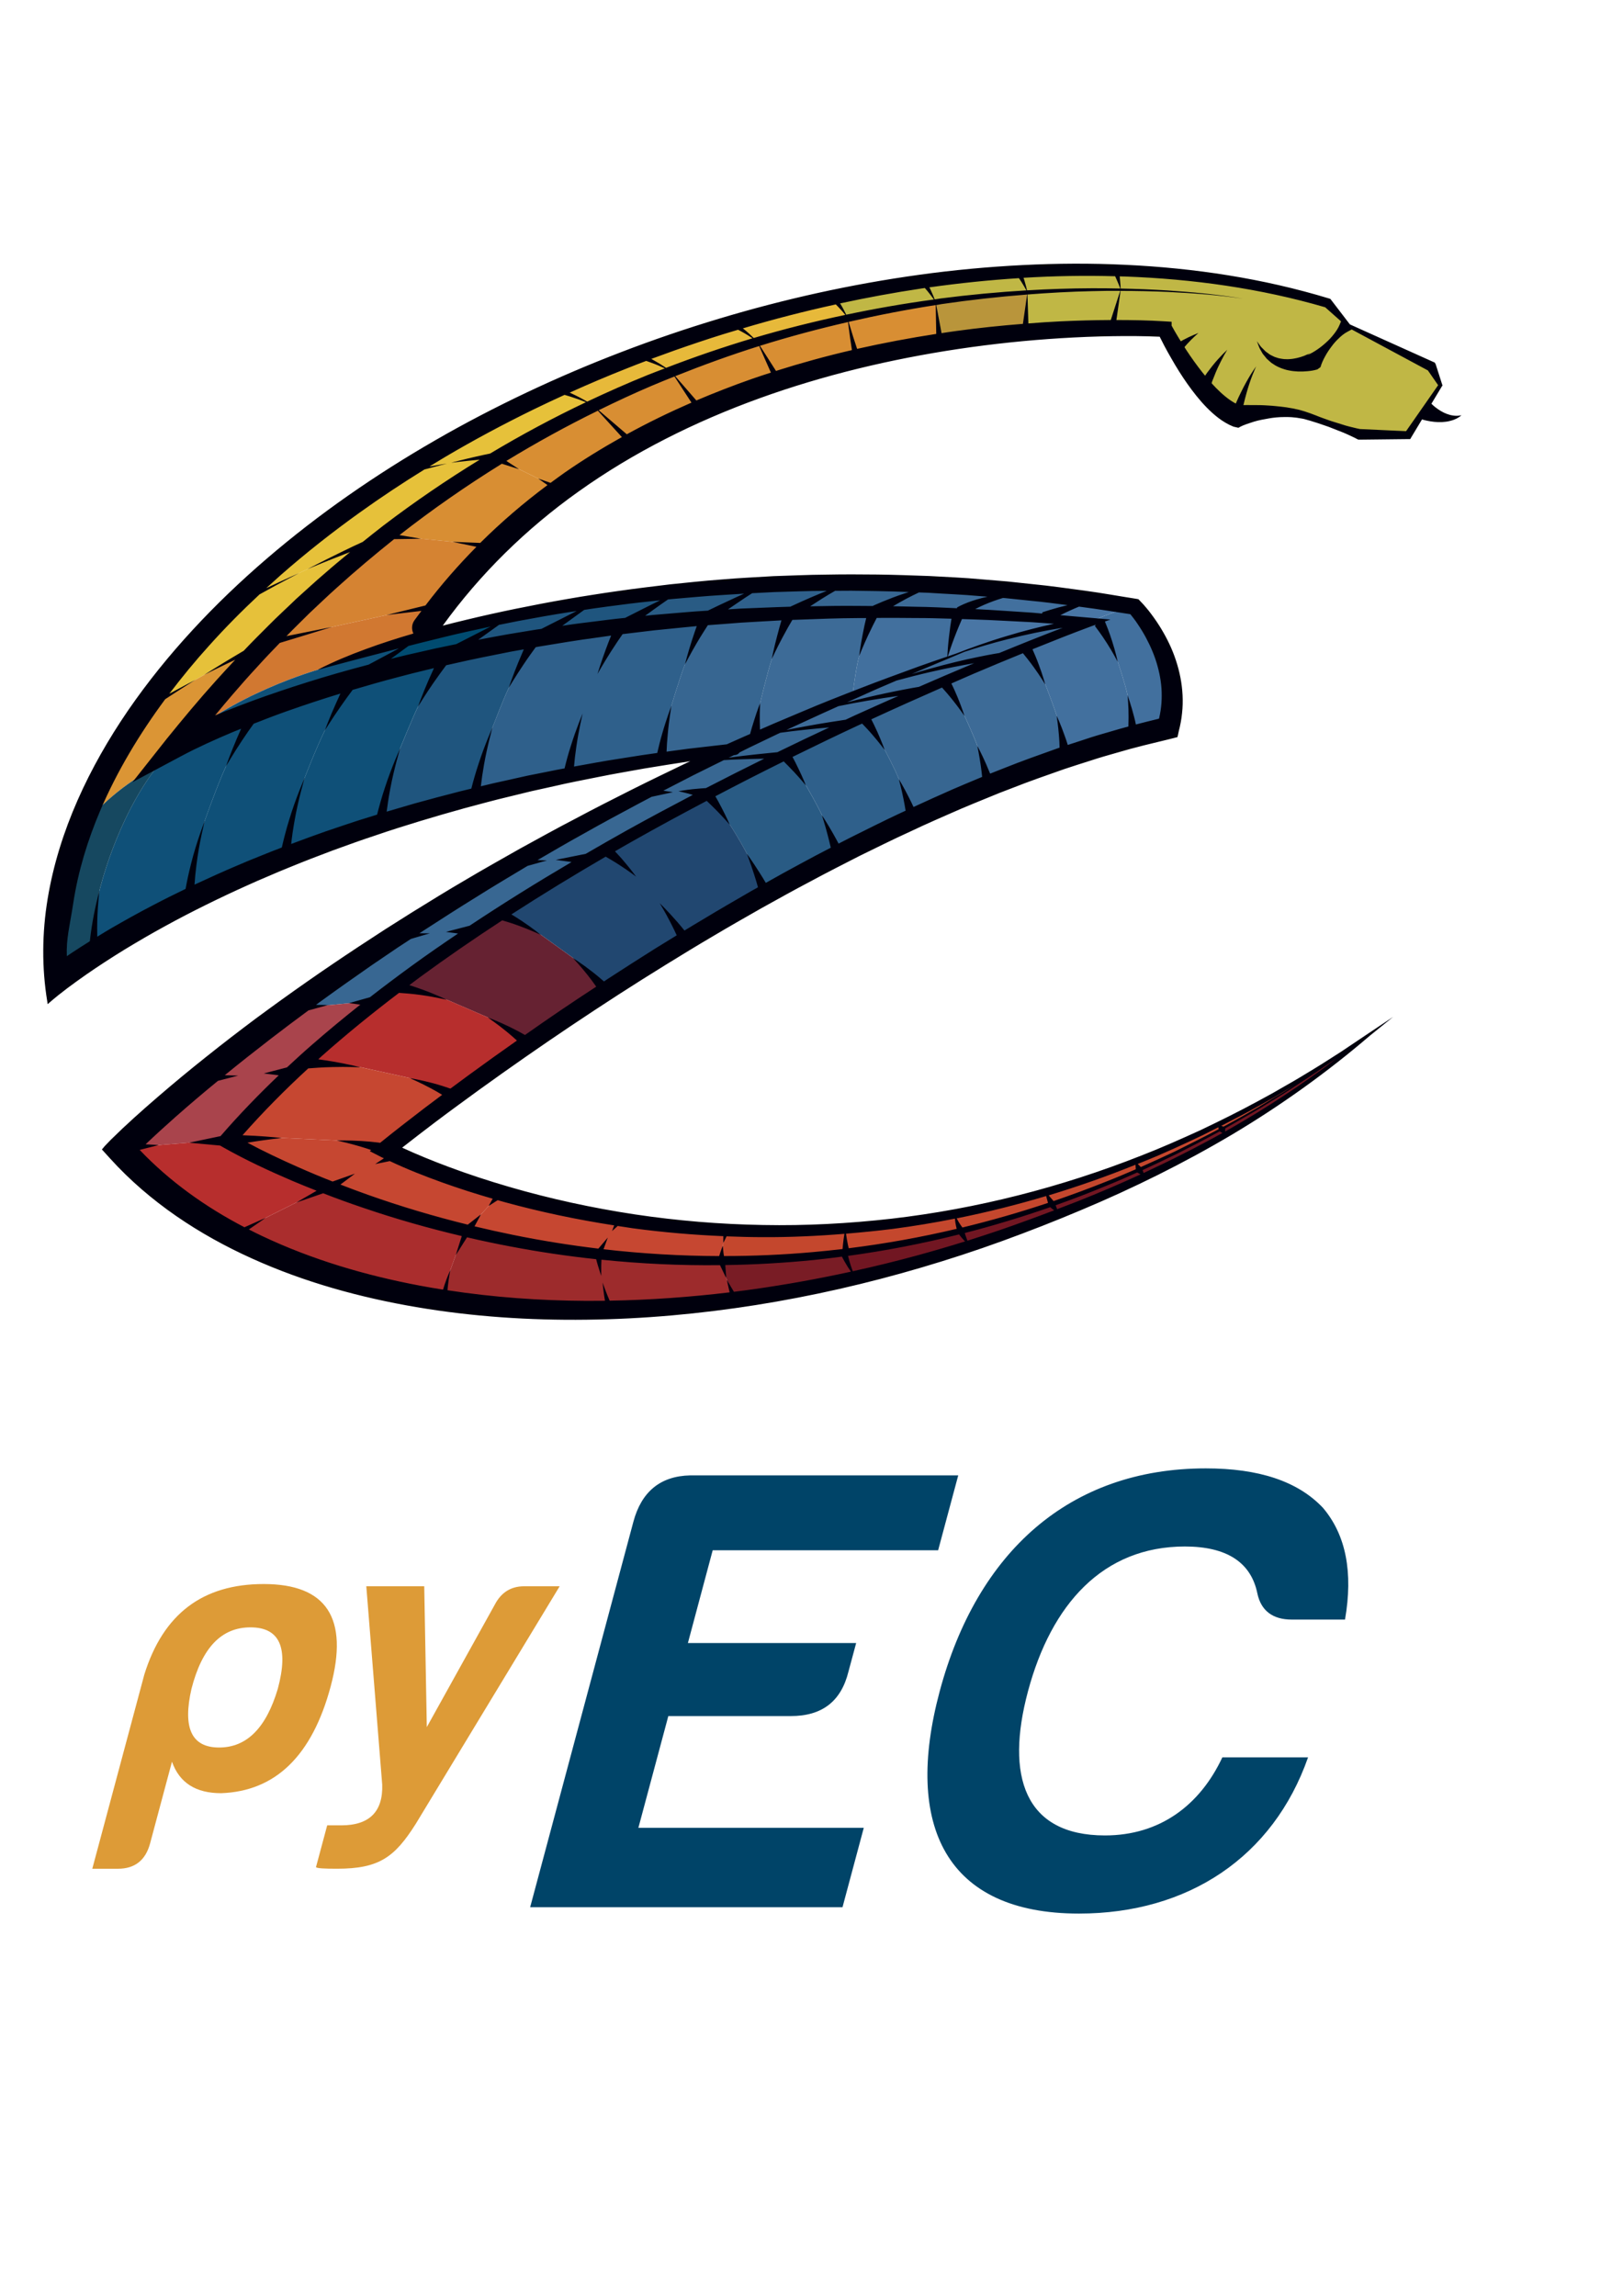 <?xml version="1.0" encoding="UTF-8" standalone="no"?>
<!-- Created with Inkscape (http://www.inkscape.org/) -->

<svg
   xmlns:dc="http://purl.org/dc/elements/1.1/"
   xmlns:cc="http://creativecommons.org/ns#"
   xmlns:rdf="http://www.w3.org/1999/02/22-rdf-syntax-ns#"
   xmlns:svg="http://www.w3.org/2000/svg"
   xmlns="http://www.w3.org/2000/svg"
   xmlns:xlink="http://www.w3.org/1999/xlink"
   xmlns:sodipodi="http://sodipodi.sourceforge.net/DTD/sodipodi-0.dtd"
   xmlns:inkscape="http://www.inkscape.org/namespaces/inkscape"
   width="210mm"
   height="297mm"
   id="svg3603"
   version="1.1"
   inkscape:version="0.48.5 r10040"
   sodipodi:docname="Documento nuevo 2">
  <defs
     id="defs3605">
    <clipPath
       id="SVGID_2_">
      <use
         xlink:href="#SVGID_1_"
         overflow="visible"
         id="use15"
         style="overflow:visible"
         x="0"
         y="0"
         width="841.89"
         height="1190.55" />
    </clipPath>
    <clipPath
       id="SVGID_4_">
      <use
         xlink:href="#SVGID_3_"
         overflow="visible"
         id="use23"
         style="overflow:visible"
         x="0"
         y="0"
         width="841.89"
         height="1190.55" />
    </clipPath>
    <clipPath
       id="clipPath3276">
      <use
         xlink:href="#SVGID_3_"
         overflow="visible"
         id="use3278"
         style="overflow:visible"
         x="0"
         y="0"
         width="841.89"
         height="1190.55" />
    </clipPath>
    <clipPath
       id="clipPath3280">
      <use
         xlink:href="#SVGID_3_"
         overflow="visible"
         id="use3282"
         style="overflow:visible"
         x="0"
         y="0"
         width="841.89"
         height="1190.55" />
    </clipPath>
    <clipPath
       id="clipPath3284">
      <use
         xlink:href="#SVGID_3_"
         overflow="visible"
         id="use3286"
         style="overflow:visible"
         x="0"
         y="0"
         width="841.89"
         height="1190.55" />
    </clipPath>
    <clipPath
       id="clipPath3288">
      <use
         xlink:href="#SVGID_3_"
         overflow="visible"
         id="use3290"
         style="overflow:visible"
         x="0"
         y="0"
         width="841.89"
         height="1190.55" />
    </clipPath>
    <clipPath
       id="clipPath3292">
      <use
         xlink:href="#SVGID_3_"
         overflow="visible"
         id="use3294"
         style="overflow:visible"
         x="0"
         y="0"
         width="841.89"
         height="1190.55" />
    </clipPath>
    <clipPath
       id="clipPath3296">
      <use
         xlink:href="#SVGID_3_"
         overflow="visible"
         id="use3298"
         style="overflow:visible"
         x="0"
         y="0"
         width="841.89"
         height="1190.55" />
    </clipPath>
    <clipPath
       id="clipPath3300">
      <use
         xlink:href="#SVGID_3_"
         overflow="visible"
         id="use3302"
         style="overflow:visible"
         x="0"
         y="0"
         width="841.89"
         height="1190.55" />
    </clipPath>
    <clipPath
       id="clipPath3304">
      <use
         xlink:href="#SVGID_3_"
         overflow="visible"
         id="use3306"
         style="overflow:visible"
         x="0"
         y="0"
         width="841.89"
         height="1190.55" />
    </clipPath>
    <clipPath
       id="clipPath3308">
      <use
         xlink:href="#SVGID_3_"
         overflow="visible"
         id="use3310"
         style="overflow:visible"
         x="0"
         y="0"
         width="841.89"
         height="1190.55" />
    </clipPath>
    <clipPath
       id="clipPath3312">
      <use
         xlink:href="#SVGID_3_"
         overflow="visible"
         id="use3314"
         style="overflow:visible"
         x="0"
         y="0"
         width="841.89"
         height="1190.55" />
    </clipPath>
    <clipPath
       id="clipPath3316">
      <use
         xlink:href="#SVGID_3_"
         overflow="visible"
         id="use3318"
         style="overflow:visible"
         x="0"
         y="0"
         width="841.89"
         height="1190.55" />
    </clipPath>
    <clipPath
       id="clipPath3320">
      <use
         xlink:href="#SVGID_3_"
         overflow="visible"
         id="use3322"
         style="overflow:visible"
         x="0"
         y="0"
         width="841.89"
         height="1190.55" />
    </clipPath>
    <clipPath
       id="clipPath3324">
      <use
         xlink:href="#SVGID_3_"
         overflow="visible"
         id="use3326"
         style="overflow:visible"
         x="0"
         y="0"
         width="841.89"
         height="1190.55" />
    </clipPath>
    <clipPath
       id="clipPath3328">
      <use
         xlink:href="#SVGID_3_"
         overflow="visible"
         id="use3330"
         style="overflow:visible"
         x="0"
         y="0"
         width="841.89"
         height="1190.55" />
    </clipPath>
    <clipPath
       id="clipPath3332">
      <use
         xlink:href="#SVGID_3_"
         overflow="visible"
         id="use3334"
         style="overflow:visible"
         x="0"
         y="0"
         width="841.89"
         height="1190.55" />
    </clipPath>
    <clipPath
       id="clipPath3336">
      <use
         xlink:href="#SVGID_3_"
         overflow="visible"
         id="use3338"
         style="overflow:visible"
         x="0"
         y="0"
         width="841.89"
         height="1190.55" />
    </clipPath>
    <clipPath
       id="clipPath3340">
      <use
         xlink:href="#SVGID_3_"
         overflow="visible"
         id="use3342"
         style="overflow:visible"
         x="0"
         y="0"
         width="841.89"
         height="1190.55" />
    </clipPath>
    <clipPath
       id="clipPath3344">
      <use
         xlink:href="#SVGID_3_"
         overflow="visible"
         id="use3346"
         style="overflow:visible"
         x="0"
         y="0"
         width="841.89"
         height="1190.55" />
    </clipPath>
    <clipPath
       id="clipPath3348">
      <use
         xlink:href="#SVGID_3_"
         overflow="visible"
         id="use3350"
         style="overflow:visible"
         x="0"
         y="0"
         width="841.89"
         height="1190.55" />
    </clipPath>
    <clipPath
       id="clipPath3352">
      <use
         xlink:href="#SVGID_3_"
         overflow="visible"
         id="use3354"
         style="overflow:visible"
         x="0"
         y="0"
         width="841.89"
         height="1190.55" />
    </clipPath>
    <clipPath
       id="clipPath3356">
      <use
         xlink:href="#SVGID_3_"
         overflow="visible"
         id="use3358"
         style="overflow:visible"
         x="0"
         y="0"
         width="841.89"
         height="1190.55" />
    </clipPath>
    <clipPath
       id="clipPath3360">
      <use
         xlink:href="#SVGID_3_"
         overflow="visible"
         id="use3362"
         style="overflow:visible"
         x="0"
         y="0"
         width="841.89"
         height="1190.55" />
    </clipPath>
    <clipPath
       id="clipPath3364">
      <use
         xlink:href="#SVGID_3_"
         overflow="visible"
         id="use3366"
         style="overflow:visible"
         x="0"
         y="0"
         width="841.89"
         height="1190.55" />
    </clipPath>
    <clipPath
       id="clipPath3368">
      <use
         xlink:href="#SVGID_3_"
         overflow="visible"
         id="use3370"
         style="overflow:visible"
         x="0"
         y="0"
         width="841.89"
         height="1190.55" />
    </clipPath>
    <clipPath
       id="clipPath3372">
      <use
         xlink:href="#SVGID_3_"
         overflow="visible"
         id="use3374"
         style="overflow:visible"
         x="0"
         y="0"
         width="841.89"
         height="1190.55" />
    </clipPath>
    <clipPath
       id="clipPath3376">
      <use
         xlink:href="#SVGID_3_"
         overflow="visible"
         id="use3378"
         style="overflow:visible"
         x="0"
         y="0"
         width="841.89"
         height="1190.55" />
    </clipPath>
    <clipPath
       id="clipPath3380">
      <use
         xlink:href="#SVGID_3_"
         overflow="visible"
         id="use3382"
         style="overflow:visible"
         x="0"
         y="0"
         width="841.89"
         height="1190.55" />
    </clipPath>
    <clipPath
       id="clipPath3384">
      <use
         xlink:href="#SVGID_3_"
         overflow="visible"
         id="use3386"
         style="overflow:visible"
         x="0"
         y="0"
         width="841.89"
         height="1190.55" />
    </clipPath>
    <clipPath
       id="clipPath3388">
      <use
         xlink:href="#SVGID_3_"
         overflow="visible"
         id="use3390"
         style="overflow:visible"
         x="0"
         y="0"
         width="841.89"
         height="1190.55" />
    </clipPath>
    <clipPath
       id="clipPath3392">
      <use
         xlink:href="#SVGID_3_"
         overflow="visible"
         id="use3394"
         style="overflow:visible"
         x="0"
         y="0"
         width="841.89"
         height="1190.55" />
    </clipPath>
    <clipPath
       id="clipPath3396">
      <use
         xlink:href="#SVGID_3_"
         overflow="visible"
         id="use3398"
         style="overflow:visible"
         x="0"
         y="0"
         width="841.89"
         height="1190.55" />
    </clipPath>
    <clipPath
       id="clipPath3400">
      <use
         xlink:href="#SVGID_3_"
         overflow="visible"
         id="use3402"
         style="overflow:visible"
         x="0"
         y="0"
         width="841.89"
         height="1190.55" />
    </clipPath>
    <clipPath
       id="clipPath3404">
      <use
         xlink:href="#SVGID_3_"
         overflow="visible"
         id="use3406"
         style="overflow:visible"
         x="0"
         y="0"
         width="841.89"
         height="1190.55" />
    </clipPath>
    <clipPath
       id="clipPath3408">
      <use
         xlink:href="#SVGID_3_"
         overflow="visible"
         id="use3410"
         style="overflow:visible"
         x="0"
         y="0"
         width="841.89"
         height="1190.55" />
    </clipPath>
    <clipPath
       id="clipPath3412">
      <use
         xlink:href="#SVGID_3_"
         overflow="visible"
         id="use3414"
         style="overflow:visible"
         x="0"
         y="0"
         width="841.89"
         height="1190.55" />
    </clipPath>
    <clipPath
       id="clipPath3416">
      <use
         xlink:href="#SVGID_3_"
         overflow="visible"
         id="use3418"
         style="overflow:visible"
         x="0"
         y="0"
         width="841.89"
         height="1190.55" />
    </clipPath>
    <clipPath
       id="clipPath3420">
      <use
         xlink:href="#SVGID_3_"
         overflow="visible"
         id="use3422"
         style="overflow:visible"
         x="0"
         y="0"
         width="841.89"
         height="1190.55" />
    </clipPath>
    <clipPath
       id="clipPath3424">
      <use
         xlink:href="#SVGID_3_"
         overflow="visible"
         id="use3426"
         style="overflow:visible"
         x="0"
         y="0"
         width="841.89"
         height="1190.55" />
    </clipPath>
    <clipPath
       id="clipPath3428">
      <use
         xlink:href="#SVGID_3_"
         overflow="visible"
         id="use3430"
         style="overflow:visible"
         x="0"
         y="0"
         width="841.89"
         height="1190.55" />
    </clipPath>
    <clipPath
       id="clipPath3432">
      <use
         xlink:href="#SVGID_3_"
         overflow="visible"
         id="use3434"
         style="overflow:visible"
         x="0"
         y="0"
         width="841.89"
         height="1190.55" />
    </clipPath>
    <clipPath
       id="clipPath3436">
      <use
         xlink:href="#SVGID_3_"
         overflow="visible"
         id="use3438"
         style="overflow:visible"
         x="0"
         y="0"
         width="841.89"
         height="1190.55" />
    </clipPath>
    <clipPath
       id="clipPath3440">
      <use
         xlink:href="#SVGID_3_"
         overflow="visible"
         id="use3442"
         style="overflow:visible"
         x="0"
         y="0"
         width="841.89"
         height="1190.55" />
    </clipPath>
    <clipPath
       id="clipPath3444">
      <use
         xlink:href="#SVGID_3_"
         overflow="visible"
         id="use3446"
         style="overflow:visible"
         x="0"
         y="0"
         width="841.89"
         height="1190.55" />
    </clipPath>
    <clipPath
       id="clipPath3448">
      <use
         xlink:href="#SVGID_3_"
         overflow="visible"
         id="use3450"
         style="overflow:visible"
         x="0"
         y="0"
         width="841.89"
         height="1190.55" />
    </clipPath>
    <clipPath
       id="clipPath3452">
      <use
         xlink:href="#SVGID_3_"
         overflow="visible"
         id="use3454"
         style="overflow:visible"
         x="0"
         y="0"
         width="841.89"
         height="1190.55" />
    </clipPath>
    <clipPath
       id="clipPath3456">
      <use
         xlink:href="#SVGID_3_"
         overflow="visible"
         id="use3458"
         style="overflow:visible"
         x="0"
         y="0"
         width="841.89"
         height="1190.55" />
    </clipPath>
    <clipPath
       id="clipPath3460">
      <use
         xlink:href="#SVGID_3_"
         overflow="visible"
         id="use3462"
         style="overflow:visible"
         x="0"
         y="0"
         width="841.89"
         height="1190.55" />
    </clipPath>
    <clipPath
       id="clipPath3464">
      <use
         xlink:href="#SVGID_3_"
         overflow="visible"
         id="use3466"
         style="overflow:visible"
         x="0"
         y="0"
         width="841.89"
         height="1190.55" />
    </clipPath>
    <clipPath
       id="clipPath3468">
      <use
         xlink:href="#SVGID_3_"
         overflow="visible"
         id="use3470"
         style="overflow:visible"
         x="0"
         y="0"
         width="841.89"
         height="1190.55" />
    </clipPath>
    <clipPath
       id="clipPath3472">
      <use
         xlink:href="#SVGID_3_"
         overflow="visible"
         id="use3474"
         style="overflow:visible"
         x="0"
         y="0"
         width="841.89"
         height="1190.55" />
    </clipPath>
    <clipPath
       id="clipPath3476">
      <use
         xlink:href="#SVGID_3_"
         overflow="visible"
         id="use3478"
         style="overflow:visible"
         x="0"
         y="0"
         width="841.89"
         height="1190.55" />
    </clipPath>
    <clipPath
       id="clipPath3480">
      <use
         xlink:href="#SVGID_3_"
         overflow="visible"
         id="use3482"
         style="overflow:visible"
         x="0"
         y="0"
         width="841.89"
         height="1190.55" />
    </clipPath>
    <clipPath
       id="clipPath3484">
      <use
         xlink:href="#SVGID_3_"
         overflow="visible"
         id="use3486"
         style="overflow:visible"
         x="0"
         y="0"
         width="841.89"
         height="1190.55" />
    </clipPath>
    <clipPath
       id="clipPath3488">
      <use
         xlink:href="#SVGID_3_"
         overflow="visible"
         id="use3490"
         style="overflow:visible"
         x="0"
         y="0"
         width="841.89"
         height="1190.55" />
    </clipPath>
    <clipPath
       id="clipPath3492">
      <use
         xlink:href="#SVGID_3_"
         overflow="visible"
         id="use3494"
         style="overflow:visible"
         x="0"
         y="0"
         width="841.89"
         height="1190.55" />
    </clipPath>
    <clipPath
       id="clipPath3496">
      <use
         xlink:href="#SVGID_3_"
         overflow="visible"
         id="use3498"
         style="overflow:visible"
         x="0"
         y="0"
         width="841.89"
         height="1190.55" />
    </clipPath>
    <clipPath
       id="clipPath3500">
      <use
         xlink:href="#SVGID_3_"
         overflow="visible"
         id="use3502"
         style="overflow:visible"
         x="0"
         y="0"
         width="841.89"
         height="1190.55" />
    </clipPath>
    <clipPath
       id="clipPath3504">
      <use
         xlink:href="#SVGID_3_"
         overflow="visible"
         id="use3506"
         style="overflow:visible"
         x="0"
         y="0"
         width="841.89"
         height="1190.55" />
    </clipPath>
    <clipPath
       id="clipPath3508">
      <use
         xlink:href="#SVGID_3_"
         overflow="visible"
         id="use3510"
         style="overflow:visible"
         x="0"
         y="0"
         width="841.89"
         height="1190.55" />
    </clipPath>
    <clipPath
       id="clipPath3512">
      <use
         xlink:href="#SVGID_3_"
         overflow="visible"
         id="use3514"
         style="overflow:visible"
         x="0"
         y="0"
         width="841.89"
         height="1190.55" />
    </clipPath>
    <clipPath
       id="clipPath3516">
      <use
         xlink:href="#SVGID_3_"
         overflow="visible"
         id="use3518"
         style="overflow:visible"
         x="0"
         y="0"
         width="841.89"
         height="1190.55" />
    </clipPath>
  </defs>
  <sodipodi:namedview
     id="base"
     pagecolor="#ffffff"
     bordercolor="#666666"
     borderopacity="1.0"
     inkscape:pageopacity="0.0"
     inkscape:pageshadow="2"
     inkscape:zoom="0.25328786"
     inkscape:cx="-301.71023"
     inkscape:cy="893.09852"
     inkscape:document-units="px"
     inkscape:current-layer="layer1"
     showgrid="false"
     inkscape:window-width="1366"
     inkscape:window-height="702"
     inkscape:window-x="0"
     inkscape:window-y="27"
     inkscape:window-maximized="1" />
  <g
     inkscape:label="Capa 1"
     inkscape:groupmode="layer"
     id="layer1">
    <g
       id="g3"
       transform="matrix(8.912,0,0,8.912,-3748.152,-4790.678)">
      <path
         d="m 435.044,624.459 c -3.349,0 -5.515,1.64 -6.551,4.966 l -2.855,10.654 h 1.409 c 0.925,0 1.514,-0.463 1.763,-1.39 l 1.201,-4.484 c 0.406,1.158 1.306,1.729 2.696,1.729 2.995,-0.107 4.994,-2.065 6.011,-5.854 1.005,-3.749 -0.223,-5.621 -3.674,-5.621 m 0.774,5.748 c -0.638,2.146 -1.705,3.221 -3.221,3.221 -1.516,0 -2.007,-1.075 -1.516,-3.221 0.581,-2.255 1.64,-3.371 3.238,-3.371 1.605,0 2.105,1.116 1.499,3.371 m 13.511,-5.625 c -0.718,0 -1.25,0.339 -1.595,0.991 l -3.74,6.735 -0.141,-7.727 h -3.179 l 0.873,10.886 c 0.047,1.476 -0.703,2.231 -2.24,2.231 h -0.779 l -0.616,2.296 c 0.069,0.063 0.441,0.084 1.157,0.084 2.314,0 3.16,-0.63 4.32,-2.463 l 7.896,-13.034 h -1.956 z"
         id="path5"
         inkscape:connector-curvature="0"
         style="fill:#dd9b37" />
      <path
         d="m 485.592,622.4 c 2.299,0 3.632,0.871 3.978,2.578 0.2,0.939 0.838,1.431 1.883,1.431 h 2.926 c 0.448,-2.58 0.059,-4.638 -1.213,-6.134 -1.387,-1.465 -3.531,-2.161 -6.426,-2.161 -7.49,0 -12.557,4.599 -14.603,12.232 -1.978,7.386 0.356,12.193 7.639,12.193 5.993,0 10.657,-3.101 12.575,-8.57 h -4.703 c -1.222,2.61 -3.412,4.283 -6.443,4.283 -4.426,0 -5.465,-3.274 -4.223,-7.906 1.278,-4.777 4.112,-7.946 8.61,-7.946 m -28.345,9.303 h 6.724 c 1.708,0 2.756,-0.802 3.16,-2.438 l 0.423,-1.569 h -9.233 l 1.36,-5.088 h 12.371 l 1.103,-4.11 h -14.706 c -1.647,0.035 -2.68,0.905 -3.119,2.543 l -5.665,21.149 h 17.14 l 1.167,-4.355 h -12.368 l 1.643,-6.132 z"
         id="path7"
         inkscape:connector-curvature="0"
         style="fill:#004468" />
      <g
         id="g9">
        <defs
           id="defs11">
          <rect
             id="SVGID_1_"
             x="423.03"
             y="552.25"
             width="76.584"
             height="57.192" />
        </defs>
        <clipPath
           id="clipPath3526">
          <use
             xlink:href="#SVGID_1_"
             overflow="visible"
             id="use3528"
             style="overflow:visible"
             x="0"
             y="0"
             width="841.89"
             height="1190.55" />
        </clipPath>
        <g
           clip-path="url(#SVGID_2_)"
           id="g17">
          <defs
             id="defs19">
            <rect
               id="SVGID_3_"
               x="423.03"
               y="552.25"
               width="76.584"
               height="57.192" />
          </defs>
          <clipPath
             id="clipPath3533">
            <use
               xlink:href="#SVGID_3_"
               overflow="visible"
               id="use3535"
               style="overflow:visible"
               x="0"
               y="0"
               width="841.89"
               height="1190.55" />
          </clipPath>
          <path
             clip-path="url(#SVGID_4_)"
             d="m 476.955,553.593 c -0.116,-0.313 -0.312,-0.782 -0.583,-1.255 6.268,-0.334 12.097,0.306 17.047,1.838 l 1.167,1.254 4.523,2.229 0.503,1.024 -1.771,2.743 -2.664,-0.046 -2.697,-0.944 c -1.737,-0.626 -4.011,-0.049 -4.011,-0.049 -1.955,-0.702 -3.985,-4.778 -3.985,-4.778 0,0 -3.075,-0.214 -7.651,0.174 0.016,-0.178 0.105,-2.014 0.122,-2.19"
             id="path25"
             inkscape:connector-curvature="0"
             style="fill:#c0b745" />
          <path
             clip-path="url(#SVGID_4_)"
             d="m 487.407,599.259 c 2.727,-1.351 5.497,-2.985 8.295,-4.947 -4.264,3.163 -8.497,5.589 -12.629,7.425 -1.61,0.715 -3.206,1.34 -4.784,1.884 l -0.344,-0.658 c 3.062,-0.891 6.231,-2.099 9.462,-3.704"
             id="path27"
             inkscape:connector-curvature="0"
             style="fill:#c4472d" />
          <path
             clip-path="url(#SVGID_4_)"
             d="m 495.705,594.312 c -3.654,3.081 -7.637,5.603 -12.299,7.807 -0.141,-0.138 -0.251,-0.271 -0.333,-0.382 4.132,-1.837 8.365,-4.262 12.632,-7.425"
             id="path29"
             inkscape:connector-curvature="0"
             style="fill:#711622" />
          <path
             clip-path="url(#SVGID_4_)"
             d="m 482.831,570.839 c 0,0 2.882,2.99 1.839,6.65 -0.64,0.145 -1.281,0.305 -1.926,0.479 -0.03,-0.646 -0.128,-1.415 -0.297,-2.273 -0.112,-0.565 -0.532,-1.823 -0.532,-1.823 -0.259,-0.711 -0.599,-1.45 -1.032,-2.198 l -0.481,0.011 c -10e-4,-10e-4 1.074,-0.554 2.429,-0.846"
             id="path31"
             inkscape:connector-curvature="0"
             style="fill:#42709e" />
          <path
             clip-path="url(#SVGID_4_)"
             d="m 483.073,601.736 c 0.083,0.112 0.192,0.244 0.333,0.382 -1.493,0.707 -3.059,1.381 -4.703,2.031 -0.182,-0.196 -0.315,-0.379 -0.414,-0.529 l 0,0 c 1.578,-0.544 3.174,-1.169 4.784,-1.884"
             id="path33"
             inkscape:connector-curvature="0"
             style="fill:#711622" />
          <path
             clip-path="url(#SVGID_4_)"
             d="m 482.447,575.694 c 0.169,0.858 0.267,1.628 0.297,2.273 -1.231,0.33 -2.469,0.706 -3.706,1.125 -0.083,-0.657 -0.231,-1.435 -0.482,-2.278 -0.096,-0.345 -0.616,-1.701 -0.616,-1.701 -0.294,-0.668 -0.654,-1.358 -1.101,-2.052 2.193,-0.882 3.515,-1.364 3.563,-1.38 l 0.481,-0.009 c 0.434,0.748 0.773,1.487 1.032,2.198 0,10e-4 0.42,1.259 0.532,1.824"
             id="path35"
             inkscape:connector-curvature="0"
             style="fill:#42709e" />
          <path
             clip-path="url(#SVGID_4_)"
             d="m 480.096,571.655 c -0.774,-0.07 -1.541,-0.132 -2.298,-0.188 0,0 1.682,-0.785 2.968,-0.96 0.682,0.103 1.371,0.215 2.065,0.331 -1.355,0.292 -2.43,0.843 -2.43,0.843 -0.101,-0.011 -0.203,-0.018 -0.305,-0.026"
             id="path37"
             inkscape:connector-curvature="0"
             style="fill:#4976a5" />
          <path
             clip-path="url(#SVGID_4_)"
             d="m 467.974,576.892 c -0.206,0.096 -0.412,0.192 -0.622,0.287 -1.385,0.138 -3.465,0.403 -5.078,0.751 1.049,-0.479 2.119,-0.957 3.212,-1.428 0.614,-0.263 1.235,-0.53 1.866,-0.791 1.441,-0.604 2.925,-1.199 4.442,-1.783 0,0 0.003,0 0.011,-0.006 0.251,-0.097 0.5,-0.193 0.754,-0.288 0.392,-0.15 0.788,-0.299 1.19,-0.445 1.564,-0.541 3.902,-1.227 6.347,-1.533 0.103,0.007 0.204,0.018 0.306,0.026 -0.048,0.016 -1.369,0.498 -3.563,1.38 -0.375,0.151 -0.779,0.317 -1.209,0.494 l 0,0 c -0.969,0.397 -2.06,0.856 -3.249,1.371 -1.354,0.584 -2.832,1.241 -4.407,1.965"
             id="path39"
             inkscape:connector-curvature="0"
             style="fill:#3e6c99" />
          <path
             clip-path="url(#SVGID_4_)"
             d="m 480.766,570.508 c -1.286,0.175 -2.968,0.96 -2.968,0.96 -1.584,-0.117 -3.133,-0.2 -4.644,-0.257 l 0,0 c 0,0 1.045,-0.87 3.801,-1.184 1.252,0.13 2.521,0.291 3.811,0.481"
             id="path41"
             inkscape:connector-curvature="0"
             style="fill:#42709e" />
          <path
             clip-path="url(#SVGID_4_)"
             d="m 478.556,576.814 c 0.251,0.844 0.396,1.621 0.482,2.278 -1.406,0.475 -2.814,1.002 -4.217,1.569 -0.131,-0.64 -0.328,-1.387 -0.622,-2.197 -0.147,-0.436 -0.69,-1.624 -0.69,-1.624 -0.313,-0.628 -0.685,-1.269 -1.128,-1.914 1.189,-0.515 2.28,-0.974 3.249,-1.371 l 0,0 c 0.43,-0.177 0.834,-0.343 1.209,-0.494 0.446,0.693 0.807,1.384 1.101,2.052 -10e-4,0 0.52,1.357 0.616,1.701"
             id="path43"
             inkscape:connector-curvature="0"
             style="fill:#3d6b97" />
          <path
             clip-path="url(#SVGID_4_)"
             d="m 473.798,605.921 c -2.101,0.682 -4.197,1.263 -6.277,1.744 -0.313,-0.523 -0.515,-1.007 -0.646,-1.386 l 0,0 c 2.086,-0.262 4.23,-0.649 6.422,-1.189 1.638,-0.401 3.305,-0.889 4.993,-1.47 0.099,0.15 0.232,0.333 0.414,0.529 -0.827,0.324 -1.671,0.645 -2.539,0.959 -0.791,0.286 -1.581,0.556 -2.367,0.813"
             id="path45"
             inkscape:connector-curvature="0"
             style="fill:#711622" />
          <path
             clip-path="url(#SVGID_4_)"
             d="m 473.296,605.09 c -2.191,0.541 -4.336,0.928 -6.422,1.187 -2.313,0.292 -4.552,0.426 -6.704,0.439 -0.003,-0.272 0.027,-0.556 0.07,-0.824 l 0.027,-0.145 c 0.05,-0.267 0.11,-0.511 0.165,-0.708 5.152,0.243 11.104,-0.217 17.513,-2.077 l 0.344,0.658 0,0 c -1.688,0.581 -3.355,1.068 -4.993,1.47"
             id="path47"
             inkscape:connector-curvature="0"
             style="fill:#c4472d" />
          <path
             clip-path="url(#SVGID_4_)"
             d="m 477.798,571.468 c 0.757,0.054 1.523,0.117 2.298,0.188 -2.444,0.307 -4.782,0.992 -6.347,1.533 -0.471,0.16 -0.872,0.308 -1.187,0.428 0.144,-0.797 0.342,-1.602 0.592,-2.404 1.511,0.055 3.06,0.141 4.644,0.255"
             id="path49"
             inkscape:connector-curvature="0"
             style="fill:#4976a5" />
          <path
             clip-path="url(#SVGID_4_)"
             d="m 476.955,553.593 c -0.018,0.176 -0.106,2.013 -0.123,2.189 -1.43,0.122 -3.006,0.304 -4.684,0.567 -0.012,-0.194 -0.219,-2.034 -0.23,-2.224 1.78,-0.258 3.467,-0.426 5.037,-0.532"
             id="path51"
             inkscape:connector-curvature="0"
             style="fill:#b9953b" />
          <path
             clip-path="url(#SVGID_4_)"
             d="m 471.918,554.126 c -1.543,0.223 -3.156,0.509 -4.823,0.878 -0.02,-0.036 -0.354,-0.638 -0.99,-1.311 3.503,-0.733 6.949,-1.18 10.268,-1.355 0.271,0.473 0.467,0.942 0.583,1.255 -1.571,0.106 -3.258,0.274 -5.038,0.533"
             id="path53"
             inkscape:connector-curvature="0"
             style="fill:#c0b745" />
          <path
             clip-path="url(#SVGID_4_)"
             d="m 474.199,578.468 c 0.294,0.808 0.491,1.555 0.622,2.194 -1.399,0.565 -2.791,1.176 -4.168,1.814 -0.172,-0.631 -0.416,-1.375 -0.756,-2.184 -0.229,-0.576 -0.768,-1.588 -0.768,-1.588 -0.325,-0.599 -0.712,-1.209 -1.156,-1.813 1.575,-0.724 3.054,-1.381 4.407,-1.965 0.443,0.646 0.815,1.286 1.128,1.914 0.001,10e-4 0.544,1.193 0.691,1.628"
             id="path55"
             inkscape:connector-curvature="0"
             style="fill:#376691" />
          <path
             clip-path="url(#SVGID_4_)"
             d="m 476.955,570.027 c -2.756,0.313 -3.801,1.184 -3.801,1.184 v 10e-4 c -1.591,-0.062 -3.139,-0.091 -4.644,-0.093 0.786,-0.441 2.044,-1.076 3.486,-1.482 1.616,0.083 3.271,0.21 4.959,0.39"
             id="path57"
             inkscape:connector-curvature="0"
             style="fill:#3d6b97" />
          <path
             clip-path="url(#SVGID_4_)"
             d="m 473.154,571.211 c -0.25,0.806 -0.448,1.608 -0.592,2.405 -0.433,0.168 -0.698,0.28 -0.758,0.306 -0.008,0.006 -0.011,0.006 -0.011,0.006 -1.521,0.584 -3.001,1.179 -4.442,1.783 0.229,-1.783 0.369,-2.155 0.369,-2.155 0.215,-0.81 0.476,-1.622 0.79,-2.437 1.506,10e-4 3.053,0.03 4.644,0.092"
             id="path59"
             inkscape:connector-curvature="0"
             style="fill:#42709e" />
          <path
             clip-path="url(#SVGID_4_)"
             d="m 471.918,554.126 c 0.012,0.189 0.219,2.029 0.23,2.224 -1.455,0.228 -2.986,0.524 -4.563,0.897 0,0 -0.491,-2.029 -0.491,-2.243 l 0,0 c 1.668,-0.369 3.281,-0.655 4.824,-0.878"
             id="path61"
             inkscape:connector-curvature="0"
             style="fill:#d88e33" />
          <path
             clip-path="url(#SVGID_4_)"
             d="m 463.658,578.972 c -0.023,10e-4 -0.049,0.003 -0.075,0.006 1.299,-0.637 2.559,-1.237 3.769,-1.799 0.206,-0.095 0.416,-0.191 0.622,-0.287 0.444,0.604 0.831,1.215 1.156,1.813 0,0 0.538,1.011 0.768,1.588 0.34,0.809 0.584,1.553 0.756,2.184 -1.38,0.64 -2.743,1.309 -4.082,1.999 -0.209,-0.613 -0.5,-1.374 -0.897,-2.207 -0.236,-0.517 -0.868,-1.616 -0.868,-1.616 -0.335,-0.558 -0.714,-1.125 -1.149,-1.681"
             id="path63"
             inkscape:connector-curvature="0"
             style="fill:#2f608b" />
          <path
             clip-path="url(#SVGID_4_)"
             d="m 471.997,569.637 c -1.442,0.406 -2.7,1.041 -3.486,1.482 -1.58,-0.004 -3.114,0.025 -4.602,0.081 v -0.001 c 0.903,-0.516 2.077,-1.184 3.327,-1.687 1.543,0.001 3.135,0.039 4.761,0.125"
             id="path65"
             inkscape:connector-curvature="0"
             style="fill:#376691" />
          <path
             clip-path="url(#SVGID_4_)"
             d="m 465.485,576.502 c -1.093,0.471 -2.163,0.949 -3.212,1.428 -0.092,0.042 -0.187,0.086 -0.278,0.128 0.064,-0.643 0.16,-1.286 0.291,-1.934 0,0 0.363,-1.566 0.638,-2.407 0.273,-0.836 0.604,-1.677 0.985,-2.517 1.485,-0.056 3.021,-0.085 4.602,-0.081 -0.314,0.814 -0.575,1.627 -0.79,2.437 0,0 -0.141,0.372 -0.369,2.155 -0.631,0.261 -1.252,0.528 -1.867,0.791"
             id="path67"
             inkscape:connector-curvature="0"
             style="fill:#3d6b97" />
          <path
             clip-path="url(#SVGID_4_)"
             d="m 467.095,555.004 c 0,0.214 0.491,2.243 0.491,2.243 -1.408,0.331 -2.851,0.731 -4.302,1.202 l -1.152,-2.148 c 1.694,-0.515 3.354,-0.944 4.963,-1.297 l 0,0 z"
             id="path69"
             inkscape:connector-curvature="0"
             style="fill:#d88e33" />
          <path
             clip-path="url(#SVGID_4_)"
             d="m 462.623,569.621 c 1.487,-0.072 3.028,-0.111 4.613,-0.108 -1.25,0.503 -2.424,1.171 -3.327,1.687 v 10e-4 c -1.589,0.056 -3.123,0.144 -4.604,0.257 0.951,-0.556 2.113,-1.256 3.318,-1.837"
             id="path71"
             inkscape:connector-curvature="0"
             style="fill:#2f608b" />
          <path
             clip-path="url(#SVGID_4_)"
             d="m 466.874,606.279 c 0.132,0.379 0.333,0.862 0.646,1.386 -2.234,0.519 -4.448,0.918 -6.626,1.209 -0.183,-0.389 -0.325,-0.761 -0.438,-1.104 l -0.028,-0.091 c -0.118,-0.366 -0.2,-0.691 -0.258,-0.964 2.153,-0.013 4.391,-0.147 6.704,-0.436 l 0,0 z"
             id="path73"
             inkscape:connector-curvature="0"
             style="fill:#791c25" />
          <path
             clip-path="url(#SVGID_4_)"
             d="m 466.104,553.693 c 0.637,0.676 0.971,1.274 0.99,1.311 -1.608,0.352 -3.269,0.781 -4.963,1.297 -0.327,-0.291 -0.902,-0.748 -1.734,-1.172 1.913,-0.562 3.818,-1.038 5.707,-1.436"
             id="path75"
             inkscape:connector-curvature="0"
             style="fill:#e7b93a" />
          <path
             clip-path="url(#SVGID_4_)"
             d="m 465.674,582.269 c 0.396,0.833 0.688,1.594 0.897,2.207 -1.353,0.696 -2.678,1.413 -3.972,2.139 -0.229,-0.571 -0.573,-1.351 -1.04,-2.228 -0.467,-0.876 -0.93,-1.583 -0.93,-1.583 -0.363,-0.563 -0.775,-1.142 -1.233,-1.706 1.423,-0.746 2.824,-1.452 4.187,-2.12 l 0,0 c 0.026,-0.003 0.052,-0.005 0.075,-0.006 0.435,0.557 0.813,1.123 1.147,1.681 10e-4,-10e-4 0.633,1.099 0.869,1.616"
             id="path77"
             inkscape:connector-curvature="0"
             style="fill:#295b84" />
          <path
             clip-path="url(#SVGID_4_)"
             d="m 462.273,577.93 c 1.613,-0.348 3.693,-0.613 5.078,-0.751 -1.21,0.562 -2.47,1.162 -3.769,1.799 l 0,0 c -0.731,0.044 -2.577,0.112 -4.293,0.355 0.166,-0.082 0.336,-0.165 0.506,-0.244 0.722,-0.342 1.456,-0.688 2.199,-1.031 0.093,-0.042 0.187,-0.086 0.279,-0.128"
             id="path79"
             inkscape:connector-curvature="0"
             style="fill:#386792" />
          <path
             clip-path="url(#SVGID_4_)"
             d="m 462.132,556.301 1.152,2.148 c -1.423,0.466 -2.854,0.998 -4.277,1.617 -0.248,-0.333 -1.536,-2.052 -1.595,-2.124 1.595,-0.629 3.172,-1.171 4.72,-1.641"
             id="path81"
             inkscape:connector-curvature="0"
             style="fill:#d88e33" />
          <path
             clip-path="url(#SVGID_4_)"
             d="m 463.909,571.2 c -0.381,0.84 -0.712,1.677 -0.985,2.517 -0.274,0.841 -0.638,2.407 -0.638,2.407 -0.131,0.646 -0.227,1.291 -0.291,1.934 -0.743,0.344 -1.478,0.689 -2.198,1.031 -1.017,0.137 -2.01,0.283 -2.979,0.439 0.104,-1.081 0.307,-2.173 0.603,-3.271 0,0 0.411,-1.396 0.736,-2.247 0.33,-0.851 0.712,-1.703 1.148,-2.554 1.479,-0.112 3.015,-0.198 4.604,-0.256"
             id="path83"
             inkscape:connector-curvature="0"
             style="fill:#376691" />
          <path
             clip-path="url(#SVGID_4_)"
             d="m 442.035,589.054 c 1.998,-1.312 4.194,-2.676 6.596,-4.071 3.192,-1.857 6.745,-3.766 10.659,-5.65 1.716,-0.242 3.562,-0.312 4.293,-0.354 -1.362,0.668 -2.764,1.374 -4.187,2.12 -3.748,1.956 -7.653,4.172 -11.396,6.595 -1.977,1.279 -3.908,2.615 -5.748,4.002 -0.35,0.266 -0.694,0.53 -1.038,0.797 h -0.002 c -0.454,0.027 -0.951,0.059 -1.484,0.104 l -1.169,0.106 c -0.704,0.073 -1.438,0.163 -2.182,0.274 1.659,-1.22 3.547,-2.54 5.658,-3.923"
             id="path85"
             inkscape:connector-curvature="0"
             style="fill:#386792" />
          <path
             clip-path="url(#SVGID_4_)"
             d="m 458.198,589.191 c -1.527,0.924 -2.984,1.847 -4.354,2.743 -0.408,-0.491 -1.016,-1.148 -1.837,-1.833 l -1.742,-1.256 c -0.67,-0.414 -1.423,-0.809 -2.264,-1.151 3.742,-2.425 7.647,-4.641 11.396,-6.597 0.458,0.564 0.87,1.143 1.233,1.706 0,0 0.463,0.707 0.93,1.585 0.467,0.875 0.811,1.655 1.04,2.226 -1.517,0.851 -2.991,1.716 -4.402,2.577"
             id="path87"
             inkscape:connector-curvature="0"
             style="fill:#214770" />
          <path
             clip-path="url(#SVGID_4_)"
             d="m 457.408,557.941 c -0.414,-0.264 -1.175,-0.688 -2.288,-1.052 0.276,-0.102 0.555,-0.203 0.832,-0.304 1.483,-0.537 2.966,-1.022 4.445,-1.457 0.832,0.424 1.407,0.881 1.734,1.172 -1.548,0.471 -3.125,1.013 -4.72,1.641 h -0.003"
             id="path89"
             inkscape:connector-curvature="0"
             style="fill:#e7b93a" />
          <path
             clip-path="url(#SVGID_4_)"
             d="m 462.623,569.621 c -1.205,0.581 -2.367,1.281 -3.317,1.836 -1.613,0.123 -3.161,0.276 -4.642,0.453 0.968,-0.583 2.069,-1.3 3.286,-1.949 h 0.003 c 1.49,-0.147 3.053,-0.264 4.67,-0.34"
             id="path91"
             inkscape:connector-curvature="0"
             style="fill:#295b84" />
          <path
             clip-path="url(#SVGID_4_)"
             d="m 454.055,609.423 c -0.507,0.013 -1.012,0.02 -1.51,0.02 -2.647,0 -5.2,-0.183 -7.616,-0.537 0.053,-0.568 0.187,-1.144 0.361,-1.682 l 0.291,-0.803 c 0.205,-0.518 0.429,-0.974 0.618,-1.335 2.188,0.525 4.601,0.974 7.2,1.269 2.137,0.239 4.399,0.374 6.771,0.361 0.058,0.272 0.14,0.598 0.258,0.964 l 0.028,0.091 c 0.113,0.343 0.256,0.712 0.438,1.101 -2.331,0.312 -4.615,0.493 -6.839,0.551"
             id="path93"
             inkscape:connector-curvature="0"
             style="fill:#9d2b2c" />
          <path
             clip-path="url(#SVGID_4_)"
             d="m 453.399,606.352 c -2.6,-0.292 -5.012,-0.74 -7.2,-1.266 0.256,-0.32 0.516,-0.624 0.771,-0.91 l 0.421,-0.459 c 0.24,-0.257 0.469,-0.498 0.677,-0.722 3.169,0.919 7.395,1.811 12.365,2.044 -0.053,0.197 -0.115,0.441 -0.165,0.708 l -0.027,0.145 c -0.043,0.269 -0.073,0.552 -0.07,0.824 -2.372,0.013 -4.635,-0.122 -6.772,-0.364"
             id="path95"
             inkscape:connector-curvature="0"
             style="fill:#c64731" />
          <path
             clip-path="url(#SVGID_4_)"
             d="m 454.664,571.91 c 1.48,-0.177 3.028,-0.33 4.642,-0.453 -0.437,0.851 -0.818,1.703 -1.148,2.554 -0.327,0.851 -0.736,2.247 -0.736,2.247 -0.295,1.098 -0.498,2.189 -0.603,3.271 -3.759,0.606 -7.176,1.354 -10.267,2.181 0.188,-1.41 0.542,-2.829 1.049,-4.252 0,0 0.573,-1.506 0.89,-2.161 0.419,-0.904 0.901,-1.811 1.443,-2.713 1.496,-0.249 3.072,-0.476 4.73,-0.674"
             id="path97"
             inkscape:connector-curvature="0"
             style="fill:#2f608b" />
          <path
             clip-path="url(#SVGID_4_)"
             d="m 457.412,557.942 c 0.059,0.073 1.347,1.791 1.595,2.124 -1.252,0.545 -2.496,1.154 -3.719,1.836 l -2.158,-2.096 c 1.437,-0.69 2.867,-1.31 4.282,-1.864"
             id="path99"
             inkscape:connector-curvature="0"
             style="fill:#d88e33" />
          <path
             clip-path="url(#SVGID_4_)"
             d="m 457.408,557.941 h 0.004 c -1.415,0.555 -2.845,1.175 -4.282,1.865 0,0 -0.859,-0.558 -2.596,-1.021 1.485,-0.675 3.014,-1.306 4.586,-1.896 1.113,0.365 1.874,0.789 2.288,1.052"
             id="path101"
             inkscape:connector-curvature="0"
             style="fill:#e7b93a" />
          <path
             clip-path="url(#SVGID_4_)"
             d="m 457.95,569.961 c -1.215,0.649 -2.318,1.366 -3.286,1.949 -1.658,0.198 -3.234,0.425 -4.73,0.673 0.964,-0.591 2.101,-1.332 3.363,-2.05 1.467,-0.218 3.023,-0.413 4.653,-0.572"
             id="path103"
             inkscape:connector-curvature="0"
             style="fill:#1f557e" />
          <path
             clip-path="url(#SVGID_4_)"
             d="m 453.13,559.807 2.157,2.096 c -1.351,0.754 -2.677,1.594 -3.956,2.536 -0.408,-0.218 -0.817,-0.425 -1.224,-0.63 l -1.045,-0.513 c -0.428,-0.208 -0.85,-0.406 -1.265,-0.598 0.111,-0.067 0.221,-0.134 0.334,-0.2 1.669,-1.002 3.34,-1.894 4.999,-2.691"
             id="path105"
             inkscape:connector-curvature="0"
             style="fill:#d88e33" />
          <path
             clip-path="url(#SVGID_4_)"
             d="m 452.007,590.102 c 0.821,0.685 1.429,1.342 1.837,1.833 -1.538,1 -2.968,1.97 -4.268,2.874 h -0.002 c -0.486,-0.384 -1.24,-0.913 -2.238,-1.439 l -2.229,-0.963 c -0.855,-0.297 -1.807,-0.547 -2.854,-0.711 1.84,-1.388 3.771,-2.724 5.748,-4.001 0.841,0.343 1.594,0.737 2.264,1.151 l 1.742,1.256 z"
             id="path107"
             inkscape:connector-curvature="0"
             style="fill:#662232" />
          <path
             clip-path="url(#SVGID_4_)"
             d="m 441.655,566.955 v 0.002 h -0.002 c -0.055,0.02 -1.852,0.717 -4.215,1.825 l -0.445,0.212 c -1.761,0.841 -3.787,1.894 -5.618,3.058 4.739,-5.075 11.301,-9.712 19.159,-13.267 1.736,0.464 2.597,1.021 2.597,1.021 -1.66,0.798 -3.331,1.689 -5.003,2.691 -0.109,0.066 -0.219,0.133 -0.33,0.2 -2.057,1.251 -4.11,2.664 -6.143,4.258"
             id="path109"
             inkscape:connector-curvature="0"
             style="fill:#e6c13a" />
          <path
             clip-path="url(#SVGID_4_)"
             d="m 453.297,570.533 c -1.263,0.718 -2.399,1.459 -3.363,2.05 -1.732,0.289 -3.354,0.605 -4.865,0.939 0.909,-0.569 2.207,-1.364 3.566,-2.172 1.431,-0.289 2.99,-0.569 4.662,-0.817"
             id="path111"
             inkscape:connector-curvature="0"
             style="fill:#1f557e" />
          <path
             clip-path="url(#SVGID_4_)"
             d="m 450.107,563.809 c 0.406,0.205 0.815,0.412 1.224,0.63 -1.275,0.938 -2.505,1.974 -3.671,3.118 -0.765,-0.106 -1.522,-0.2 -2.261,-0.278 l -1.729,-0.169 c -0.703,-0.062 -1.38,-0.113 -2.016,-0.154 2.032,-1.594 4.086,-3.007 6.143,-4.256 0.415,0.19 0.837,0.389 1.265,0.597 l 1.045,0.512 z"
             id="path113"
             inkscape:connector-curvature="0"
             style="fill:#d88e33" />
          <path
             clip-path="url(#SVGID_4_)"
             d="m 447.336,593.369 c 0.998,0.526 1.752,1.056 2.238,1.439 -1.541,1.074 -2.899,2.054 -4.032,2.892 -0.467,-0.249 -1.303,-0.646 -2.492,-1.005 l -2.676,-0.588 c -0.951,-0.137 -2.014,-0.225 -3.193,-0.225 1.268,-1.158 2.619,-2.289 4.032,-3.392 h 0.002 c 0.344,-0.267 0.688,-0.531 1.038,-0.797 1.047,0.165 1.998,0.415 2.854,0.712 l 2.229,0.964 z"
             id="path115"
             inkscape:connector-curvature="0"
             style="fill:#b72e2d" />
          <path
             clip-path="url(#SVGID_4_)"
             d="m 449.934,572.583 c -0.542,0.902 -1.024,1.809 -1.443,2.713 -0.316,0.655 -0.89,2.161 -0.89,2.161 -0.507,1.423 -0.859,2.847 -1.049,4.252 -1.846,0.492 -3.572,1.015 -5.188,1.552 0.199,-1.549 0.592,-3.108 1.176,-4.674 0,0 0.679,-1.676 0.964,-2.247 0.457,-0.941 0.977,-1.883 1.562,-2.817 h 0.003 c 1.511,-0.335 3.132,-0.651 4.865,-0.94"
             id="path117"
             inkscape:connector-curvature="0"
             style="fill:#1f557e" />
          <path
             clip-path="url(#SVGID_4_)"
             d="m 438.614,602.715 h -0.003 c -3.484,-1.356 -5.491,-2.548 -5.562,-2.59 l -10e-4,-0.002 c 1.104,-0.095 2.098,-0.135 2.987,-0.14 l 3.02,0.14 h 0.002 c 0.449,0.048 0.839,0.104 1.178,0.156 0.084,0.016 0.162,0.028 0.239,0.042 0.039,0.006 0.077,0.013 0.116,0.02 0.071,0.016 0.141,0.031 0.208,0.043 l 0,0 c 0.067,0.013 0.127,0.026 0.188,0.038 l 0,0 c 0.505,0.112 0.753,0.199 0.753,0.199 0,0 2.32,1.21 6.328,2.374 -0.208,0.224 -0.438,0.465 -0.677,0.722 l -0.421,0.459 c -0.255,0.286 -0.515,0.59 -0.771,0.91 -2.974,-0.713 -5.536,-1.568 -7.584,-2.371"
             id="path119"
             inkscape:connector-curvature="0"
             style="fill:#c64731" />
          <path
             clip-path="url(#SVGID_4_)"
             d="m 448.635,571.351 c -1.359,0.808 -2.657,1.603 -3.566,2.172 h -0.003 c -1.861,0.411 -3.554,0.846 -5.074,1.28 0,0 1.491,-0.962 3.634,-2.281 0.021,-0.004 0.04,-0.012 0.059,-0.018 1.416,-0.376 3.074,-0.775 4.95,-1.153"
             id="path121"
             inkscape:connector-curvature="0"
             style="fill:#004b70" />
          <path
             clip-path="url(#SVGID_4_)"
             d="m 445.399,567.278 c 0.738,0.078 1.496,0.172 2.262,0.278 -0.998,0.98 -1.947,2.044 -2.838,3.191 -1.03,0.164 -2.051,0.352 -3.033,0.551 l -2.994,0.651 c -1.42,0.332 -2.688,0.658 -3.714,0.938 0.05,-0.052 0.098,-0.1 0.146,-0.148 2.098,-2.154 4.249,-4.074 6.426,-5.783 h 0.002 v -0.002 c 0.636,0.041 1.313,0.093 2.016,0.154 l 1.727,0.17 z"
             id="path123"
             inkscape:connector-curvature="0"
             style="fill:#d58332" />
          <path
             clip-path="url(#SVGID_4_)"
             d="m 446.199,605.086 c -0.189,0.36 -0.413,0.817 -0.618,1.334 l -0.291,0.804 c -0.175,0.538 -0.309,1.113 -0.361,1.682 -4.342,-0.635 -8.253,-1.831 -11.53,-3.553 0.563,-0.343 1.161,-0.676 1.759,-0.989 l 1.67,-0.834 c 0.673,-0.319 1.286,-0.596 1.784,-0.814 h 0.003 c 2.047,0.802 4.609,1.657 7.584,2.37"
             id="path125"
             inkscape:connector-curvature="0"
             style="fill:#aa2d2d" />
          <path
             clip-path="url(#SVGID_4_)"
             d="m 443.05,596.695 c 1.189,0.359 2.025,0.756 2.492,1.005 -2.365,1.752 -3.755,2.879 -3.802,2.921 h -0.001 c -0.016,-0.008 -0.263,-0.093 -0.753,-0.199 l 0,0 c -0.061,-0.014 -0.12,-0.026 -0.188,-0.038 l 0,0 c -0.065,-0.016 -0.137,-0.027 -0.208,-0.042 -0.039,-0.006 -0.077,-0.015 -0.116,-0.021 -0.073,-0.015 -0.155,-0.027 -0.239,-0.042 -0.339,-0.053 -0.729,-0.111 -1.178,-0.156 h -0.002 l -3.02,-0.14 c -0.89,0.005 -1.884,0.045 -2.987,0.14 h -0.003 c 1.235,-1.448 2.628,-2.864 4.135,-4.24 1.18,0 2.242,0.088 3.193,0.225 l 2.677,0.587 z"
             id="path127"
             inkscape:connector-curvature="0"
             style="fill:#c64731" />
          <path
             clip-path="url(#SVGID_4_)"
             d="m 444.823,570.748 c -0.313,0.406 -0.621,0.823 -0.922,1.25 0,0 -0.163,0.331 -0.212,0.483 -0.02,0.012 -0.044,0.026 -0.064,0.04 -3.586,0.958 -5.599,1.775 -5.599,1.775 0,0 -4.793,1.348 -7.802,4.179 0,0 0,0 0,0.003 1.576,-2.02 3.202,-3.877 4.857,-5.59 l 0,0 c 1.026,-0.28 2.29,-0.606 3.714,-0.938 l 2.994,-0.651 c 0.983,-0.199 2,-0.387 3.034,-0.551"
             id="path129"
             inkscape:connector-curvature="0"
             style="fill:#d17831" />
          <path
             clip-path="url(#SVGID_4_)"
             d="m 445.065,573.522 c -0.585,0.935 -1.104,1.876 -1.562,2.817 -0.285,0.573 -0.964,2.247 -0.964,2.247 -0.584,1.565 -0.977,3.125 -1.176,4.674 -1.9,0.632 -3.642,1.286 -5.229,1.938 0.162,-1.645 0.561,-3.318 1.164,-4.991 0,0 0.625,-1.611 1.093,-2.562 0.471,-0.951 1.003,-1.9 1.6,-2.842 v -0.002 c 1.521,-0.433 3.213,-0.867 5.074,-1.279"
             id="path131"
             inkscape:connector-curvature="0"
             style="fill:#0f5078" />
          <path
             clip-path="url(#SVGID_4_)"
             d="m 443.625,572.521 c -2.143,1.319 -3.634,2.281 -3.634,2.281 v 0.002 c -2.136,0.609 -3.931,1.219 -5.377,1.765 -2.836,1.064 -4.323,1.87 -4.39,1.909 3.009,-2.834 7.802,-4.182 7.802,-4.182 0,0 2.013,-0.817 5.599,-1.775"
             id="path133"
             inkscape:connector-curvature="0"
             style="fill:#0f5078" />
          <path
             clip-path="url(#SVGID_4_)"
             d="m 437.438,568.782 c 2.363,-1.108 4.16,-1.806 4.215,-1.825 -2.177,1.709 -4.328,3.629 -6.426,5.783 0,0 -1.417,0.693 -3.451,1.839 l -0.479,0.271 c -1.24,0.712 -2.668,1.568 -4.126,2.525 1.173,-1.808 2.581,-3.59 4.203,-5.323 1.831,-1.164 3.857,-2.217 5.618,-3.058 l 0.446,-0.212 z"
             id="path135"
             inkscape:connector-curvature="0"
             style="fill:#e6c13a" />
          <path
             clip-path="url(#SVGID_4_)"
             d="m 431.457,596.804 c 1.329,-1.099 2.971,-2.394 4.921,-3.828 0.743,-0.111 1.478,-0.201 2.182,-0.273 l 1.169,-0.107 c 0.533,-0.045 1.03,-0.076 1.484,-0.104 -1.413,1.103 -2.765,2.233 -4.032,3.392 -1.507,1.376 -2.899,2.792 -4.137,4.24 -0.035,0.002 -0.826,0.032 -2.086,0.12 l -1.672,0.131 c -0.631,0.055 -1.32,0.121 -2.052,0.199 0.27,-0.271 1.674,-1.659 4.223,-3.77"
             id="path137"
             inkscape:connector-curvature="0"
             style="fill:#a9444c" />
          <path
             clip-path="url(#SVGID_4_)"
             d="m 439.991,574.805 c -0.597,0.941 -1.129,1.891 -1.6,2.84 -0.468,0.952 -1.093,2.563 -1.093,2.563 -0.604,1.673 -1.002,3.347 -1.164,4.995 -1.988,0.815 -3.733,1.637 -5.243,2.414 0.072,-1.659 0.384,-3.345 0.918,-5.036 0,0 0.684,-1.946 1.157,-2.965 0.473,-1.02 1.026,-2.038 1.647,-3.05 1.445,-0.543 3.242,-1.152 5.378,-1.761"
             id="path139"
             inkscape:connector-curvature="0"
             style="fill:#0f5078" />
          <path
             clip-path="url(#SVGID_4_)"
             d="m 433.05,600.125 c 0.071,0.042 2.077,1.233 5.562,2.59 -0.498,0.219 -1.111,0.495 -1.784,0.814 l -1.67,0.834 c -0.598,0.313 -1.196,0.646 -1.759,0.989 -2.455,-1.287 -4.554,-2.872 -6.209,-4.735 0,0 0.015,-0.014 0.045,-0.044 0.731,-0.078 1.421,-0.145 2.052,-0.196 l 1.672,-0.134 c 1.261,-0.088 2.051,-0.118 2.086,-0.12 h 0.005 l 0,0.002 z"
             id="path141"
             inkscape:connector-curvature="0"
             style="fill:#b72e2d" />
          <path
             clip-path="url(#SVGID_4_)"
             d="m 435.228,572.74 c -0.048,0.049 -0.095,0.097 -0.146,0.148 l 0,0 c -1.655,1.713 -3.281,3.57 -4.858,5.59 -0.371,0.349 -0.714,0.731 -1.031,1.138 0,0 -3.574,1.549 -5.563,5.587 0.666,-2.609 1.865,-5.244 3.543,-7.828 1.458,-0.957 2.886,-1.813 4.124,-2.525 l 0.481,-0.271 c 2.034,-1.145 3.45,-1.839 3.45,-1.839"
             id="path143"
             inkscape:connector-curvature="0"
             style="fill:#db9535" />
          <path
             clip-path="url(#SVGID_4_)"
             d="m 434.614,576.569 c -0.621,1.009 -1.175,2.027 -1.647,3.044 -0.474,1.021 -1.157,2.968 -1.157,2.968 -0.534,1.69 -0.846,3.375 -0.918,5.036 l 0,0 c -2.221,1.141 -3.934,2.194 -5.172,3.027 -0.067,-1.386 0.037,-2.794 0.309,-4.215 0,0 0.911,-3.936 3.166,-6.816 0.315,-0.403 0.658,-0.786 1.029,-1.135 h 0.001 c 0.066,-0.038 1.555,-0.844 4.389,-1.909"
             id="path145"
             inkscape:connector-curvature="0"
             style="fill:#0f5078" />
          <path
             clip-path="url(#SVGID_4_)"
             d="m 423.632,585.203 c 1.986,-4.038 5.563,-5.587 5.563,-5.587 -2.255,2.878 -3.166,6.813 -3.166,6.813 -0.271,1.421 -0.376,2.829 -0.309,4.215 -1.669,1.125 -2.471,1.847 -2.471,1.847 -0.394,-2.362 -0.25,-4.815 0.383,-7.288"
             id="path147"
             inkscape:connector-curvature="0"
             style="fill:#164860" />
        </g>
      </g>
      <path
         d="m 484.928,556.946 c -0.147,-0.119 -0.186,-0.252 -0.186,-0.252 0,0 0.097,-0.078 0.24,-0.178 0.145,-0.1 0.34,-0.218 0.542,-0.324 0.398,-0.214 0.813,-0.37 0.813,-0.37 0,0 -0.338,0.288 -0.626,0.61 -0.146,0.161 -0.282,0.329 -0.373,0.456 -0.093,0.129 -0.144,0.212 -0.144,0.212 0,0 -0.124,-0.037 -0.266,-0.154"
         id="path149"
         inkscape:connector-curvature="0"
         style="fill:#00000d" />
      <path
         d="m 486.389,558.64 c 0,0 0.083,-0.141 0.214,-0.335 0.129,-0.194 0.308,-0.441 0.497,-0.676 0.193,-0.242 0.397,-0.467 0.557,-0.63 0.08,-0.083 0.151,-0.149 0.199,-0.193 0.044,-0.044 0.064,-0.069 0.064,-0.069 0,0 -0.015,0.031 -0.045,0.081 -0.033,0.053 -0.075,0.129 -0.129,0.22 -0.102,0.186 -0.234,0.44 -0.353,0.699 -0.036,0.082 -0.071,0.161 -0.106,0.243 -0.075,0.181 -0.144,0.354 -0.199,0.499 -0.054,0.178 -0.089,0.305 -0.104,0.332 -0.046,0.062 -0.108,0.125 -0.161,0.13 -0.019,0 -0.08,-0.009 -0.151,-0.047 -0.035,-0.012 -0.068,-0.03 -0.102,-0.05 -0.133,-0.09 -0.181,-0.204 -0.181,-0.204"
         id="path151"
         inkscape:connector-curvature="0"
         style="fill:#00000d" />
      <path
         d="m 488.307,560.771 c -0.184,-0.04 -0.27,-0.185 -0.27,-0.185 0,0 0.271,-0.789 0.64,-1.523 0.178,-0.369 0.382,-0.726 0.541,-0.985 0.083,-0.132 0.155,-0.237 0.205,-0.31 0.052,-0.072 0.081,-0.114 0.081,-0.114 0,0 -0.021,0.047 -0.058,0.127 -0.036,0.081 -0.085,0.198 -0.141,0.34 -0.111,0.279 -0.24,0.662 -0.345,1.049 -0.11,0.388 -0.196,0.778 -0.248,1.071 -0.058,0.295 -0.086,0.488 -0.086,0.488 0,0 -0.136,0.082 -0.319,0.042"
         id="path153"
         inkscape:connector-curvature="0"
         style="fill:#00000d" />
      <path
         d="m 500.451,560.364 c -0.048,0.003 -0.1,-0.01 -0.151,-0.015 -0.054,-0.004 -0.109,-0.021 -0.166,-0.033 -0.109,-0.029 -0.224,-0.073 -0.332,-0.124 -0.218,-0.106 -0.412,-0.249 -0.547,-0.362 -0.056,-0.05 -0.102,-0.091 -0.134,-0.127 l 0.58,-0.964 0.028,-0.034 -0.022,-0.067 -0.353,-1.102 -0.049,-0.089 -0.075,-0.034 -4.583,-2.062 -1.037,-1.354 -0.039,-0.047 -0.077,-0.024 c -3.624,-1.101 -7.39,-1.667 -11.162,-1.844 -1.884,-0.091 -3.773,-0.081 -5.659,0.015 -1.881,0.095 -3.764,0.27 -5.631,0.528 -3.738,0.516 -7.428,1.333 -11.038,2.42 -1.806,0.544 -3.588,1.151 -5.348,1.828 -1.761,0.674 -3.493,1.415 -5.197,2.221 -1.704,0.808 -3.376,1.676 -5.009,2.619 -1.633,0.94 -3.226,1.949 -4.772,3.029 -1.543,1.079 -3.037,2.233 -4.466,3.46 -1.43,1.229 -2.797,2.532 -4.073,3.918 -1.28,1.386 -2.468,2.856 -3.538,4.41 -1.064,1.555 -2.008,3.197 -2.769,4.924 -0.762,1.729 -1.335,3.542 -1.643,5.405 -0.309,1.864 -0.329,3.779 -0.021,5.643 l 0,0 0.021,0.143 0.11,-0.096 c 0.634,-0.549 1.316,-1.045 2.005,-1.528 0.692,-0.479 1.4,-0.938 2.118,-1.379 0.72,-0.435 1.446,-0.862 2.188,-1.265 0.737,-0.406 1.487,-0.795 2.242,-1.168 0.756,-0.374 1.519,-0.734 2.288,-1.079 0.385,-0.175 0.77,-0.343 1.159,-0.506 0.388,-0.166 0.772,-0.334 1.165,-0.488 0.78,-0.322 1.568,-0.623 2.356,-0.92 0.793,-0.285 1.585,-0.579 2.388,-0.839 0.797,-0.276 1.601,-0.526 2.408,-0.773 0.808,-0.246 1.616,-0.478 2.431,-0.705 0.815,-0.215 1.627,-0.443 2.446,-0.635 l 1.23,-0.3 1.234,-0.273 c 0.821,-0.194 1.652,-0.349 2.479,-0.516 0.827,-0.17 1.659,-0.304 2.489,-0.458 0.831,-0.142 1.665,-0.265 2.497,-0.397 l 0.03,-0.005 c -0.054,0.024 -0.109,0.052 -0.162,0.075 -1.035,0.498 -2.069,0.994 -3.094,1.509 -1.024,0.516 -2.048,1.034 -3.059,1.576 -1.02,0.526 -2.02,1.087 -3.029,1.637 -0.997,0.567 -2,1.126 -2.984,1.712 -0.995,0.579 -1.97,1.184 -2.946,1.787 l -1.457,0.92 -1.445,0.943 c -0.958,0.633 -1.91,1.276 -2.851,1.935 -0.942,0.659 -1.876,1.331 -2.804,2.016 -0.918,0.688 -1.833,1.389 -2.731,2.108 -0.904,0.717 -1.79,1.452 -2.666,2.207 -0.877,0.756 -1.728,1.513 -2.578,2.353 l -0.323,0.336 -0.157,0.188 0.457,0.503 c 2.17,2.393 4.892,4.176 7.768,5.474 2.886,1.307 5.941,2.145 9.027,2.671 3.089,0.526 6.218,0.731 9.334,0.692 3.12,-0.036 6.229,-0.319 9.303,-0.805 3.073,-0.488 6.109,-1.181 9.088,-2.06 1.488,-0.438 2.967,-0.921 4.425,-1.451 1.458,-0.53 2.902,-1.095 4.329,-1.698 2.859,-1.199 5.647,-2.579 8.312,-4.16 2.663,-1.589 5.191,-3.4 7.543,-5.416 l 0,0 1.269,-1.025 -1.36,0.908 -1.475,0.99 c -0.498,0.313 -0.991,0.643 -1.499,0.948 -0.507,0.307 -1.01,0.619 -1.525,0.905 l -0.77,0.443 -0.779,0.424 c -1.04,0.567 -2.101,1.09 -3.168,1.599 -1.075,0.489 -2.153,0.971 -3.255,1.397 -4.396,1.736 -9.008,2.916 -13.696,3.459 -2.342,0.265 -4.699,0.392 -7.054,0.346 -2.357,-0.04 -4.708,-0.234 -7.036,-0.583 -2.327,-0.352 -4.629,-0.851 -6.889,-1.509 -1.124,-0.327 -2.244,-0.693 -3.341,-1.104 -0.853,-0.319 -1.713,-0.668 -2.533,-1.047 0.599,-0.47 1.208,-0.937 1.814,-1.397 0.814,-0.614 1.64,-1.215 2.464,-1.814 1.655,-1.194 3.33,-2.36 5.023,-3.496 0.847,-0.569 1.701,-1.127 2.557,-1.682 0.859,-0.553 1.718,-1.098 2.59,-1.634 0.867,-0.534 1.736,-1.067 2.615,-1.582 0.876,-0.522 1.762,-1.025 2.649,-1.531 0.892,-0.493 1.778,-0.993 2.682,-1.465 0.895,-0.485 1.804,-0.943 2.711,-1.408 0.915,-0.444 1.825,-0.903 2.753,-1.323 0.916,-0.438 1.85,-0.84 2.781,-1.248 0.469,-0.202 0.939,-0.389 1.409,-0.583 0.471,-0.199 0.94,-0.384 1.417,-0.562 0.943,-0.374 1.903,-0.705 2.86,-1.042 0.479,-0.163 0.966,-0.311 1.448,-0.467 0.48,-0.159 0.968,-0.299 1.455,-0.436 0.972,-0.291 1.955,-0.519 2.939,-0.758 l 0.379,-0.097 0.073,-0.337 c 0.038,-0.161 0.081,-0.32 0.107,-0.484 0.03,-0.162 0.054,-0.325 0.07,-0.491 0.037,-0.328 0.043,-0.658 0.028,-0.985 -0.032,-0.655 -0.161,-1.301 -0.364,-1.91 -0.199,-0.613 -0.479,-1.188 -0.804,-1.729 -0.163,-0.271 -0.341,-0.533 -0.529,-0.785 -0.093,-0.128 -0.19,-0.251 -0.294,-0.373 -0.104,-0.126 -0.202,-0.235 -0.33,-0.365 l -0.101,-0.106 -0.141,-0.025 c -0.939,-0.145 -1.874,-0.319 -2.817,-0.445 -0.942,-0.125 -1.884,-0.263 -2.83,-0.354 l -1.417,-0.151 -1.422,-0.118 c -0.949,-0.09 -1.896,-0.123 -2.849,-0.179 -0.947,-0.032 -1.897,-0.071 -2.85,-0.081 l -1.429,-0.009 c -0.474,-0.003 -0.947,0.009 -1.423,0.014 -0.951,0.005 -1.9,0.056 -2.851,0.083 -0.948,0.06 -1.9,0.1 -2.844,0.183 -0.949,0.069 -1.896,0.172 -2.838,0.269 -0.944,0.114 -1.889,0.227 -2.83,0.362 -0.47,0.063 -0.938,0.138 -1.409,0.211 -0.469,0.072 -0.937,0.149 -1.404,0.232 -0.936,0.16 -1.87,0.34 -2.801,0.53 -0.927,0.19 -1.857,0.396 -2.779,0.62 -0.414,0.099 -0.828,0.201 -1.24,0.309 2.046,-2.833 4.575,-5.313 7.435,-7.347 3.039,-2.17 6.422,-3.852 9.948,-5.128 3.531,-1.276 7.213,-2.15 10.938,-2.708 1.863,-0.277 3.74,-0.473 5.619,-0.589 0.943,-0.057 1.888,-0.097 2.829,-0.109 0.856,-0.014 1.724,-0.008 2.572,0.029 0.083,0.167 0.166,0.333 0.255,0.5 0.126,0.238 0.256,0.473 0.392,0.705 0.267,0.47 0.555,0.93 0.868,1.375 0.317,0.447 0.656,0.884 1.052,1.292 0.201,0.205 0.414,0.401 0.654,0.585 0.118,0.092 0.249,0.18 0.384,0.258 l 0.212,0.116 0.231,0.103 0,0 0.271,0.062 0.083,-0.045 c 0.104,-0.058 0.24,-0.111 0.368,-0.158 0.131,-0.046 0.261,-0.089 0.397,-0.131 0.265,-0.081 0.537,-0.13 0.814,-0.178 0.272,-0.048 0.554,-0.076 0.83,-0.077 0.139,-0.005 0.277,0 0.417,0.007 0.137,0.017 0.279,0.022 0.407,0.049 0.133,0.021 0.268,0.039 0.408,0.085 l 0.203,0.057 0.205,0.064 c 0.276,0.082 0.549,0.184 0.821,0.275 l 0.804,0.316 c 0.135,0.053 0.266,0.12 0.396,0.177 0.134,0.062 0.265,0.123 0.393,0.194 l 0,0 0.053,0.016 h 0.04 l 2.665,-0.03 0,0 h 0.124 l 0.057,-0.098 0.59,-0.982 c 0.006,0.003 0.006,0.003 0.012,0.003 0.065,0.022 0.159,0.046 0.271,0.069 0.224,0.048 0.52,0.089 0.816,0.075 0.15,-0.01 0.297,-0.027 0.431,-0.062 0.068,-0.021 0.131,-0.031 0.189,-0.056 0.058,-0.026 0.111,-0.042 0.159,-0.067 0.192,-0.093 0.284,-0.196 0.288,-0.189 0.001,-0.009 -0.128,0.038 -0.319,0.027 m -18.686,-7.655 c 0.029,0.062 0.061,0.13 0.088,0.197 0.087,0.189 0.161,0.383 0.195,0.477 -0.515,-0.011 -1.033,-0.017 -1.549,-0.015 -1.191,0.004 -2.38,0.045 -3.569,0.115 -0.029,-0.125 -0.081,-0.335 -0.146,-0.548 -0.016,-0.048 -0.029,-0.095 -0.046,-0.141 1.673,-0.101 3.352,-0.132 5.027,-0.085 m -5.28,0.105 c 0.043,0.062 0.087,0.126 0.132,0.197 0.112,0.177 0.218,0.36 0.278,0.473 -1.567,0.094 -3.134,0.241 -4.693,0.442 -0.113,0.016 -0.228,0.034 -0.34,0.052 -0.053,-0.136 -0.136,-0.342 -0.234,-0.547 -0.021,-0.037 -0.038,-0.073 -0.058,-0.112 1.631,-0.23 3.273,-0.401 4.915,-0.505 m -5.341,0.566 c 0.059,-0.01 0.119,-0.017 0.178,-0.026 0.048,0.059 0.101,0.116 0.152,0.177 0.136,0.165 0.261,0.335 0.347,0.454 -1.611,0.216 -3.219,0.497 -4.813,0.833 -0.067,-0.138 -0.165,-0.336 -0.281,-0.53 -0.019,-0.029 -0.036,-0.057 -0.056,-0.089 1.484,-0.32 2.975,-0.596 4.473,-0.819 m -4.707,0.874 c 0.047,0.045 0.095,0.095 0.142,0.145 0.148,0.152 0.284,0.311 0.38,0.43 -1.691,0.356 -3.368,0.777 -5.028,1.269 -0.139,-0.14 -0.334,-0.323 -0.546,-0.491 -0.016,-0.015 -0.032,-0.027 -0.049,-0.039 1.682,-0.502 3.386,-0.94 5.101,-1.314 m -8.824,2.517 c 0.872,-0.306 1.754,-0.604 2.644,-0.881 0.271,-0.084 0.544,-0.166 0.816,-0.246 0.069,0.035 0.139,0.07 0.207,0.109 0.222,0.12 0.43,0.255 0.588,0.36 -1.602,0.479 -3.183,1.021 -4.745,1.622 -0.009,-0.005 -0.015,-0.011 -0.026,-0.018 -0.189,-0.129 -0.45,-0.288 -0.721,-0.438 -0.021,-0.012 -0.042,-0.023 -0.064,-0.035 l 1.301,-0.473 z m -2.62,0.985 c 0.343,-0.139 0.693,-0.272 1.04,-0.403 0.087,0.03 0.178,0.061 0.267,0.095 0.279,0.101 0.55,0.218 0.756,0.317 -0.314,0.118 -0.628,0.236 -0.94,0.361 -1.122,0.454 -2.229,0.945 -3.321,1.461 -0.008,-0.002 -0.013,-0.007 -0.021,-0.009 -0.221,-0.131 -0.521,-0.29 -0.829,-0.433 -0.036,-0.018 -0.073,-0.034 -0.112,-0.051 1.042,-0.471 2.094,-0.918 3.16,-1.338 m 3.339,20.876 c -0.395,0.056 -0.788,0.109 -1.182,0.16 0.009,-0.272 0.03,-0.605 0.063,-0.94 0.067,-0.797 0.208,-1.594 0.208,-1.594 0,0 -0.286,0.756 -0.508,1.536 -0.112,0.384 -0.207,0.772 -0.274,1.069 -0.279,0.042 -0.56,0.079 -0.836,0.12 -0.84,0.137 -1.681,0.255 -2.518,0.407 -0.404,0.074 -0.811,0.145 -1.213,0.219 0.026,-0.316 0.067,-0.694 0.124,-1.073 0.131,-0.923 0.349,-1.838 0.349,-1.838 0,0 -0.366,0.864 -0.645,1.77 -0.146,0.443 -0.264,0.896 -0.347,1.241 -0.261,0.047 -0.519,0.094 -0.776,0.15 l -1.252,0.249 -1.246,0.278 c -0.441,0.094 -0.88,0.195 -1.32,0.305 0.04,-0.35 0.098,-0.762 0.171,-1.172 0.181,-1.04 0.471,-2.063 0.471,-2.063 0,0 -0.435,0.972 -0.762,1.987 -0.165,0.491 -0.305,0.99 -0.402,1.375 -0.216,0.053 -0.428,0.106 -0.643,0.158 -0.825,0.212 -1.65,0.429 -2.472,0.658 -0.51,0.147 -1.021,0.298 -1.532,0.449 0.048,-0.372 0.113,-0.806 0.195,-1.238 0.211,-1.141 0.555,-2.259 0.555,-2.259 0,0 -0.485,1.063 -0.847,2.184 -0.176,0.524 -0.321,1.056 -0.428,1.476 -0.13,0.041 -0.263,0.078 -0.396,0.123 -0.818,0.245 -1.624,0.528 -2.436,0.8 -0.628,0.223 -1.257,0.449 -1.882,0.687 0.041,-0.379 0.101,-0.808 0.179,-1.237 0.207,-1.219 0.568,-2.41 0.568,-2.41 0,0 -0.503,1.137 -0.862,2.339 -0.164,0.53 -0.299,1.063 -0.4,1.504 -0.002,0 -0.009,0 -0.012,0.002 -0.402,0.148 -0.797,0.313 -1.195,0.472 -0.398,0.157 -0.795,0.321 -1.188,0.491 -0.789,0.334 -1.574,0.688 -2.353,1.051 -0.013,0.006 -0.028,0.014 -0.041,0.021 0.022,-0.34 0.056,-0.709 0.105,-1.08 0.147,-1.225 0.458,-2.427 0.458,-2.427 0,0 -0.455,1.153 -0.756,2.371 -0.123,0.477 -0.224,0.959 -0.298,1.368 -0.599,0.289 -1.194,0.582 -1.784,0.894 -0.765,0.396 -1.521,0.819 -2.27,1.25 -0.267,0.154 -0.528,0.316 -0.792,0.479 -0.005,-0.158 -0.005,-0.317 -0.005,-0.479 -0.003,-1.017 0.122,-2.038 0.122,-2.038 0,0 -0.272,0.991 -0.426,2.015 -0.04,0.255 -0.073,0.511 -0.099,0.751 -0.342,0.212 -0.679,0.43 -1.017,0.653 -0.08,0.055 -0.163,0.11 -0.245,0.166 -0.04,-0.957 0.156,-1.625 0.354,-2.919 0.264,-1.729 0.782,-3.436 1.484,-5.082 0.92,-2.15 2.143,-4.184 3.56,-6.098 0.861,-0.566 1.657,-1.063 1.657,-1.063 0,0 -0.654,0.34 -1.431,0.764 0.691,-0.909 1.417,-1.796 2.188,-2.645 0.873,-0.974 1.798,-1.908 2.761,-2.805 1.145,-0.643 2.178,-1.17 2.178,-1.17 0,0 -0.814,0.355 -1.811,0.829 0.265,-0.241 0.53,-0.482 0.797,-0.72 1.388,-1.218 2.84,-2.361 4.345,-3.438 1.152,-0.826 2.332,-1.609 3.541,-2.355 0.683,-0.188 1.232,-0.322 1.232,-0.322 0,0 -0.406,0.06 -0.96,0.157 0.281,-0.17 0.56,-0.342 0.844,-0.51 1.594,-0.944 3.235,-1.819 4.904,-2.634 0.553,-0.269 1.109,-0.529 1.668,-0.784 0.106,0.031 0.216,0.064 0.325,0.096 0.312,0.098 0.618,0.21 0.85,0.306 -1.798,0.854 -3.553,1.795 -5.262,2.818 -0.235,0.049 -0.517,0.106 -0.804,0.174 -0.67,0.153 -1.332,0.329 -1.332,0.329 0,0 0.682,-0.086 1.363,-0.148 0.067,-0.006 0.138,-0.015 0.204,-0.019 -1.813,1.11 -3.573,2.311 -5.267,3.6 -0.386,0.298 -0.769,0.604 -1.151,0.91 -0.323,0.146 -0.69,0.32 -1.059,0.501 -0.997,0.484 -1.983,0.997 -1.983,0.997 0,0 1.024,-0.432 2.06,-0.83 0.096,-0.037 0.192,-0.076 0.29,-0.112 -0.472,0.388 -0.941,0.777 -1.397,1.178 -0.535,0.451 -1.042,0.933 -1.562,1.394 -0.502,0.488 -1.021,0.955 -1.51,1.452 -0.461,0.461 -0.923,0.919 -1.369,1.393 -0.182,0.107 -0.373,0.22 -0.563,0.335 -0.813,0.484 -1.61,0.989 -1.61,0.989 0,0 0.843,-0.426 1.696,-0.827 0.006,-0.003 0.009,-0.007 0.014,-0.008 -0.357,0.379 -0.707,0.763 -1.057,1.149 -0.933,1.035 -1.827,2.109 -2.706,3.195 l -1.878,2.375 2.682,-1.432 c 0.89,-0.475 1.869,-0.914 2.836,-1.321 0.147,-0.06 0.296,-0.117 0.443,-0.178 -0.073,0.166 -0.15,0.34 -0.225,0.516 -0.334,0.775 -0.616,1.564 -0.616,1.564 0,0 0.419,-0.725 0.884,-1.422 0.228,-0.345 0.464,-0.682 0.646,-0.932 0.603,-0.239 1.21,-0.471 1.823,-0.688 0.972,-0.342 1.947,-0.666 2.936,-0.967 -0.085,0.182 -0.174,0.378 -0.259,0.573 -0.328,0.728 -0.605,1.467 -0.605,1.467 0,0 0.416,-0.673 0.867,-1.316 0.241,-0.35 0.489,-0.686 0.668,-0.926 0.818,-0.243 1.639,-0.477 2.469,-0.694 0.511,-0.136 1.023,-0.268 1.541,-0.39 0.148,-0.037 0.302,-0.073 0.453,-0.109 -0.095,0.209 -0.2,0.439 -0.305,0.677 -0.313,0.722 -0.581,1.454 -0.581,1.454 0,0 0.405,-0.669 0.847,-1.307 0.261,-0.376 0.529,-0.741 0.708,-0.981 0.141,-0.032 0.283,-0.066 0.425,-0.096 1.033,-0.237 2.076,-0.445 3.116,-0.649 l 0.72,-0.129 c -0.095,0.217 -0.201,0.467 -0.305,0.72 -0.285,0.692 -0.526,1.398 -0.526,1.398 0,0 0.381,-0.639 0.796,-1.256 0.254,-0.383 0.521,-0.752 0.688,-0.98 l 0.195,-0.036 1.571,-0.257 c 0.523,-0.087 1.051,-0.158 1.579,-0.231 0.265,-0.037 0.527,-0.075 0.794,-0.113 -0.092,0.225 -0.196,0.49 -0.294,0.762 -0.249,0.668 -0.457,1.348 -0.457,1.348 0,0 0.348,-0.618 0.729,-1.215 0.245,-0.384 0.498,-0.757 0.651,-0.974 0.051,-0.008 0.102,-0.014 0.153,-0.019 l 1.585,-0.19 1.585,-0.159 c 0.247,-0.024 0.497,-0.051 0.746,-0.072 -0.081,0.231 -0.178,0.513 -0.271,0.8 -0.211,0.648 -0.379,1.309 -0.379,1.309 0,0 0.311,-0.604 0.655,-1.187 0.229,-0.39 0.47,-0.762 0.604,-0.973 0.61,-0.047 1.219,-0.089 1.822,-0.139 0.741,-0.039 1.479,-0.091 2.218,-0.127 -0.069,0.234 -0.158,0.542 -0.235,0.849 -0.172,0.638 -0.301,1.282 -0.301,1.282 0,0 0.273,-0.596 0.583,-1.173 0.209,-0.397 0.429,-0.78 0.551,-0.983 0.123,-0.005 0.248,-0.011 0.371,-0.012 1.063,-0.042 2.126,-0.081 3.19,-0.087 0.162,-0.002 0.325,-10e-4 0.491,-0.002 -0.057,0.23 -0.128,0.546 -0.187,0.863 -0.121,0.614 -0.203,1.231 -0.203,1.231 0,0 0.229,-0.582 0.491,-1.139 0.182,-0.391 0.375,-0.766 0.477,-0.962 0.708,-0.007 1.416,0 2.123,0.006 0.658,-0.003 1.316,0.019 1.978,0.038 -0.039,0.236 -0.091,0.582 -0.129,0.933 -0.061,0.481 -0.09,0.959 -0.1,1.142 -0.527,0.18 -1.053,0.362 -1.576,0.548 -1.075,0.397 -2.156,0.782 -3.221,1.201 -1.068,0.413 -2.137,0.831 -3.189,1.281 l -1.58,0.667 -0.712,0.311 c -0.006,-0.152 -0.011,-0.326 -0.012,-0.505 -0.005,-0.473 0.018,-0.951 0.018,-0.951 0,0 -0.172,0.446 -0.315,0.907 -0.101,0.307 -0.188,0.615 -0.235,0.79 l -0.319,0.138 c -0.321,0.141 -0.642,0.283 -0.961,0.428 l -2.121,0.244 z m 6.369,-1.218 c -0.333,0.06 -0.664,0.124 -0.975,0.188 l 1.07,-0.494 c 0.593,-0.276 1.19,-0.544 1.787,-0.813 0.482,-0.102 1.054,-0.208 1.622,-0.305 0.584,-0.099 1.169,-0.188 1.666,-0.257 -0.813,0.358 -1.619,0.72 -2.428,1.086 -0.154,0.072 -0.309,0.147 -0.466,0.219 -0.377,0.057 -1.329,0.199 -2.276,0.376 m 1.377,0.049 c -0.954,0.443 -1.902,0.898 -2.848,1.359 -0.112,0.01 -0.269,0.025 -0.456,0.045 -0.391,0.038 -0.906,0.092 -1.426,0.154 -0.27,0.032 -0.541,0.067 -0.792,0.104 0.095,-0.046 0.188,-0.093 0.284,-0.138 l 0.094,-0.014 c 0.091,-0.012 0.167,-0.065 0.219,-0.138 0.182,-0.09 0.362,-0.179 0.545,-0.271 l 1.543,-0.74 0.15,-0.069 c 0.401,-0.057 0.867,-0.113 1.335,-0.163 0.474,-0.049 0.948,-0.096 1.352,-0.129 m 2.093,-1.652 c -0.386,0.09 -0.769,0.185 -1.126,0.278 0.292,-0.131 0.582,-0.261 0.874,-0.39 0.612,-0.282 1.234,-0.545 1.852,-0.809 0.574,-0.158 1.229,-0.325 1.887,-0.476 0.842,-0.194 1.688,-0.358 2.369,-0.474 -0.063,0.027 -0.129,0.055 -0.191,0.081 -0.951,0.396 -1.897,0.803 -2.842,1.216 -0.15,0.023 -0.437,0.074 -0.801,0.144 -0.553,0.104 -1.291,0.259 -2.022,0.43 m 3.443,-1.572 c -0.337,0.095 -0.677,0.191 -1.003,0.29 0.154,-0.064 0.304,-0.128 0.455,-0.195 l 2.428,-1.019 c 0.69,-0.227 1.521,-0.479 2.364,-0.69 1.034,-0.267 2.078,-0.475 2.868,-0.604 0.054,-0.008 0.106,-0.016 0.16,-0.026 -0.61,0.234 -1.218,0.47 -1.825,0.712 -0.551,0.218 -1.099,0.447 -1.653,0.672 l 0,0 c 0,0 -0.481,0.075 -1.197,0.225 -0.717,0.145 -1.662,0.371 -2.597,0.635 m 4.196,-1.788 c -1.026,0.304 -2.034,0.67 -2.78,0.962 -0.012,0.003 -0.022,0.007 -0.033,0.011 -0.136,0.048 -0.275,0.093 -0.413,0.142 0.059,-0.185 0.202,-0.628 0.371,-1.063 0.152,-0.401 0.318,-0.789 0.404,-0.985 0.216,0.007 0.43,0.015 0.646,0.021 1.063,0.031 2.126,0.102 3.189,0.15 l 1.214,0.087 c -0.755,0.162 -1.681,0.394 -2.598,0.675 m -13.887,35.833 c -0.357,0.05 -0.716,0.098 -1.077,0.142 l -0.39,-0.655 0.154,0.685 c -2.187,0.262 -4.384,0.42 -6.583,0.457 -0.038,-0.09 -0.079,-0.188 -0.121,-0.287 -0.143,-0.35 -0.265,-0.71 -0.265,-0.71 0,0 0.033,0.376 0.09,0.758 0.012,0.083 0.024,0.166 0.039,0.244 -0.34,0.002 -0.681,0.006 -1.02,0.005 -2.553,-0.012 -5.104,-0.195 -7.62,-0.582 0.005,-0.095 0.017,-0.194 0.028,-0.296 0.043,-0.412 0.131,-0.823 0.131,-0.823 0,0 -0.175,0.384 -0.309,0.785 -0.035,0.099 -0.068,0.203 -0.096,0.299 -0.419,-0.066 -0.841,-0.137 -1.258,-0.216 -2.996,-0.563 -5.935,-1.431 -8.667,-2.724 -0.246,-0.114 -0.487,-0.237 -0.729,-0.361 l 0.926,-0.641 -1.168,0.52 c -2.14,-1.112 -4.112,-2.521 -5.748,-4.241 0.002,-0.002 0.002,-0.003 0.002,-0.003 l 1.043,-0.266 -0.722,-0.04 c 0.528,-0.503 1.078,-1.003 1.626,-1.489 0.768,-0.678 1.55,-1.344 2.346,-1.994 l 1.108,-0.286 -0.734,-0.023 c 0.836,-0.686 1.688,-1.354 2.548,-2.018 0.673,-0.517 1.355,-1.03 2.042,-1.536 l 1.072,-0.295 -0.657,-0.011 c 0.092,-0.067 0.181,-0.136 0.273,-0.201 0.92,-0.669 1.851,-1.324 2.785,-1.974 l 1.412,-0.959 0.738,-0.483 1.038,-0.306 -0.573,-0.002 0.226,-0.147 c 0.956,-0.618 1.914,-1.236 2.884,-1.834 0.933,-0.59 1.883,-1.149 2.827,-1.718 l 1.06,-0.297 -0.513,-0.022 c 0.835,-0.484 1.67,-0.975 2.516,-1.44 0.989,-0.562 1.997,-1.102 3.004,-1.64 0.244,-0.131 0.493,-0.259 0.737,-0.39 l 1.172,-0.254 -0.525,-0.083 c 0.549,-0.284 1.1,-0.566 1.653,-0.851 0.556,-0.272 1.11,-0.549 1.665,-0.825 0.324,-0.021 0.696,-0.041 1.069,-0.049 0.4,-0.015 0.802,-0.023 1.146,-0.03 -1.07,0.528 -2.136,1.066 -3.196,1.613 -0.132,0.008 -0.431,0.029 -0.729,0.06 -0.395,0.042 -0.782,0.111 -0.782,0.111 0,0 0.384,0.082 0.757,0.193 0.012,0.002 0.022,0.007 0.034,0.008 -1.209,0.634 -2.412,1.276 -3.604,1.938 -0.761,0.425 -1.519,0.858 -2.273,1.297 l -1.647,0.331 0.87,0.119 c -1.896,1.115 -3.764,2.276 -5.594,3.493 l -1.303,0.34 0.669,0.089 c -0.857,0.577 -1.704,1.162 -2.54,1.77 -0.773,0.562 -1.539,1.137 -2.295,1.725 l -1.138,0.322 0.609,0.085 c -0.905,0.717 -1.794,1.453 -2.664,2.212 -0.462,0.401 -0.912,0.814 -1.359,1.23 l -1.275,0.332 0.822,0.102 c -1.098,1.049 -2.158,2.142 -3.156,3.293 l -0.038,0.044 -1.722,0.361 1.698,0.157 0.168,0.096 c 1.245,0.703 2.501,1.285 3.787,1.837 0.446,0.188 0.892,0.369 1.342,0.546 l -1.121,0.65 1.479,-0.511 c 0.732,0.285 1.469,0.553 2.211,0.802 1.771,0.605 3.576,1.117 5.396,1.547 l -0.334,1.053 0.621,-0.985 c 0.796,0.185 1.594,0.354 2.397,0.504 1.555,0.298 3.119,0.527 4.69,0.696 0.027,0.104 0.059,0.229 0.098,0.354 0.083,0.286 0.184,0.565 0.184,0.565 0,0 -0.011,-0.296 -0.003,-0.587 0.003,-0.106 0.006,-0.211 0.012,-0.305 2.162,0.223 4.334,0.325 6.504,0.3 l 0.344,0.715 -0.054,-0.72 c 1.621,-0.024 3.24,-0.117 4.852,-0.278 0.518,-0.055 1.033,-0.116 1.549,-0.184 0.064,0.127 0.184,0.345 0.316,0.556 0.06,0.095 0.122,0.186 0.178,0.268 -1.767,0.386 -3.552,0.709 -5.345,0.963 m 9.027,-1.867 c -1.183,0.323 -2.379,0.618 -3.581,0.88 -0.036,-0.099 -0.077,-0.21 -0.114,-0.322 -0.063,-0.194 -0.113,-0.386 -0.146,-0.52 2.053,-0.281 4.087,-0.673 6.093,-1.178 0.012,0.016 0.023,0.03 0.035,0.047 0.056,0.076 0.137,0.169 0.22,0.259 0.023,0.027 0.048,0.054 0.075,0.077 -0.859,0.268 -1.717,0.52 -2.582,0.757 m 4.413,-1.351 c -0.563,0.191 -1.132,0.375 -1.7,0.556 -0.019,-0.045 -0.035,-0.09 -0.054,-0.137 -0.039,-0.104 -0.07,-0.204 -0.095,-0.284 1.582,-0.407 3.146,-0.881 4.688,-1.418 0.051,0.042 0.13,0.11 0.22,0.172 -1.014,0.385 -2.033,0.759 -3.059,1.111 m 18.082,-9.129 c 0.16,-0.106 0.322,-0.214 0.484,-0.322 -1.877,1.42 -3.846,2.718 -5.888,3.882 -0.08,0.045 -0.161,0.087 -0.24,0.134 0,-0.008 0,-0.017 0,-0.021 -0.002,-0.088 0.012,-0.161 0.016,-0.157 0,0 -0.01,0.005 -0.023,0.012 0.329,-0.184 0.657,-0.371 0.982,-0.563 l 0.898,-0.521 0.885,-0.548 c 0.592,-0.356 1.17,-0.745 1.749,-1.124 0.385,-0.25 0.762,-0.514 1.137,-0.772 m -3.715,2.243 0.779,-0.435 0.764,-0.457 c 0.122,-0.07 0.244,-0.145 0.362,-0.218 -0.37,0.234 -0.74,0.472 -1.119,0.689 l -0.892,0.535 -0.9,0.513 c -0.333,0.189 -0.671,0.374 -1.008,0.556 l -0.128,-0.043 c 0.722,-0.368 1.44,-0.742 2.142,-1.14 m -2.194,1.465 c 0.032,0.021 0.071,0.043 0.115,0.063 0,0 0.002,0.003 0.005,0.003 -1.415,0.786 -2.861,1.516 -4.328,2.197 -0.005,-0.012 -0.009,-0.024 -0.012,-0.036 -0.018,-0.044 -0.03,-0.087 -0.044,-0.123 0.618,-0.284 1.231,-0.578 1.843,-0.876 0.803,-0.404 1.604,-0.82 2.39,-1.251 0.007,0.006 0.019,0.014 0.031,0.023 m -4.217,1.638 c 1.105,-0.442 2.181,-0.942 3.253,-1.451 0.288,-0.143 0.572,-0.287 0.856,-0.433 l 0.018,0.105 c -0.794,0.422 -1.597,0.828 -2.402,1.223 -0.619,0.29 -1.244,0.579 -1.87,0.854 l -0.169,-0.173 c 0.104,-0.042 0.211,-0.079 0.314,-0.125 m -0.158,0.701 c -1.139,0.523 -2.294,1.017 -3.46,1.479 -0.369,0.146 -0.744,0.284 -1.117,0.43 -0.006,-0.017 -0.012,-0.032 -0.019,-0.048 -0.024,-0.059 -0.046,-0.117 -0.064,-0.168 0.951,-0.337 1.894,-0.698 2.824,-1.087 0.557,-0.224 1.107,-0.464 1.654,-0.713 0.043,0.026 0.109,0.065 0.182,0.107 m -0.277,-0.53 0.015,0.249 c -0.549,0.239 -1.098,0.471 -1.654,0.688 -0.944,0.377 -1.897,0.728 -2.857,1.056 l -0.271,-0.313 c 1.613,-0.488 3.205,-1.047 4.767,-1.68 m -4.904,1.717 0.101,0.377 c -1.547,0.518 -3.114,0.966 -4.696,1.35 -0.057,-0.074 -0.136,-0.188 -0.21,-0.31 -0.039,-0.065 -0.074,-0.131 -0.104,-0.192 1.656,-0.331 3.293,-0.743 4.909,-1.225 m -8.416,1.803 c 1.145,-0.15 2.281,-0.339 3.409,-0.563 0.009,0.075 0.017,0.156 0.03,0.241 0.019,0.116 0.046,0.229 0.068,0.318 -1.954,0.463 -3.934,0.819 -5.926,1.066 -0.026,-0.11 -0.067,-0.295 -0.099,-0.484 -0.021,-0.109 -0.034,-0.221 -0.046,-0.315 0.857,-0.072 1.712,-0.156 2.564,-0.263 m 10.22,-34.14 c 0.059,0.008 0.118,0.017 0.179,0.024 0.881,0.113 1.756,0.261 2.638,0.392 0.056,0.068 0.114,0.141 0.167,0.212 0.088,0.112 0.17,0.229 0.248,0.349 0.158,0.232 0.307,0.477 0.441,0.727 0.268,0.5 0.489,1.023 0.636,1.561 0.148,0.535 0.233,1.085 0.228,1.629 10e-4,0.269 -0.019,0.539 -0.06,0.808 -0.02,0.131 -0.047,0.264 -0.076,0.396 -0.005,0.017 -0.011,0.03 -0.015,0.05 -0.422,0.104 -0.843,0.208 -1.265,0.318 -0.028,-0.138 -0.063,-0.285 -0.102,-0.432 -0.151,-0.598 -0.355,-1.173 -0.355,-1.173 0,0 0.06,0.608 0.055,1.212 0,0.174 -0.008,0.345 -0.01,0.503 -0.323,0.087 -0.642,0.177 -0.959,0.272 -0.496,0.141 -0.995,0.286 -1.482,0.453 -0.294,0.099 -0.59,0.19 -0.885,0.288 -0.052,-0.17 -0.115,-0.362 -0.186,-0.55 -0.189,-0.542 -0.426,-1.061 -0.426,-1.061 0,0 0.088,0.563 0.129,1.123 0.019,0.224 0.03,0.446 0.033,0.636 -0.045,0.017 -0.092,0.03 -0.136,0.047 -0.976,0.348 -1.946,0.69 -2.904,1.075 -0.258,0.098 -0.516,0.2 -0.771,0.304 -0.066,-0.162 -0.141,-0.345 -0.22,-0.525 -0.224,-0.515 -0.485,-1.007 -0.485,-1.007 0,0 0.115,0.544 0.191,1.091 0.032,0.221 0.059,0.437 0.076,0.62 -0.075,0.032 -0.152,0.063 -0.225,0.094 -0.476,0.201 -0.953,0.395 -1.424,0.602 -0.708,0.313 -1.414,0.63 -2.116,0.955 -0.074,-0.164 -0.168,-0.355 -0.264,-0.542 -0.254,-0.51 -0.544,-0.991 -0.544,-0.991 0,0 0.148,0.543 0.257,1.091 0.046,0.228 0.087,0.455 0.116,0.645 -0.085,0.04 -0.176,0.078 -0.26,0.119 -0.934,0.434 -1.851,0.9 -2.771,1.356 -0.216,0.111 -0.429,0.22 -0.646,0.331 -0.093,-0.17 -0.199,-0.373 -0.313,-0.569 -0.289,-0.512 -0.606,-0.997 -0.606,-0.997 0,0 0.181,0.552 0.323,1.11 0.065,0.242 0.121,0.483 0.167,0.68 -0.556,0.289 -1.109,0.577 -1.658,0.878 -0.639,0.34 -1.273,0.695 -1.907,1.052 -0.106,-0.179 -0.235,-0.395 -0.372,-0.604 -0.322,-0.513 -0.668,-0.997 -0.668,-0.997 0,0 0.215,0.557 0.394,1.125 0.083,0.257 0.161,0.512 0.217,0.718 -0.119,0.066 -0.237,0.135 -0.359,0.201 -0.888,0.515 -1.777,1.026 -2.655,1.558 -0.343,0.202 -0.682,0.409 -1.02,0.614 -0.144,-0.174 -0.321,-0.395 -0.512,-0.604 -0.41,-0.469 -0.847,-0.896 -0.847,-0.896 0,0 0.319,0.521 0.594,1.065 0.13,0.25 0.248,0.496 0.339,0.698 -0.393,0.239 -0.787,0.486 -1.186,0.729 -0.869,0.546 -1.732,1.101 -2.592,1.658 -0.071,0.05 -0.144,0.097 -0.213,0.144 -0.183,-0.159 -0.426,-0.367 -0.679,-0.56 -0.501,-0.394 -1.034,-0.735 -1.034,-0.735 0,0 0.435,0.459 0.821,0.951 0.176,0.221 0.339,0.445 0.466,0.629 -0.644,0.423 -1.287,0.846 -1.924,1.278 -0.667,0.451 -1.327,0.912 -1.985,1.373 -0.22,-0.125 -0.531,-0.293 -0.853,-0.449 -0.59,-0.289 -1.195,-0.515 -1.195,-0.515 0,0 0.536,0.364 1.03,0.771 0.212,0.172 0.413,0.349 0.577,0.499 -0.876,0.614 -1.745,1.236 -2.608,1.867 -0.347,0.256 -0.696,0.512 -1.042,0.769 -0.243,-0.083 -0.598,-0.202 -0.961,-0.297 -0.639,-0.171 -1.283,-0.283 -1.283,-0.283 0,0 0.602,0.257 1.174,0.567 0.222,0.117 0.435,0.242 0.616,0.354 -0.326,0.243 -0.65,0.484 -0.972,0.73 -0.815,0.626 -1.627,1.25 -2.429,1.902 l -0.004,10e-4 c -0.039,-0.006 -0.077,-0.011 -0.124,-0.017 -0.253,-0.032 -0.588,-0.063 -0.922,-0.083 -0.667,-0.039 -1.334,-0.029 -1.334,-0.029 l 0.007,0.002 h -0.007 c 0,0 0.015,0.003 0.038,0.008 0.143,0.03 0.699,0.158 1.245,0.32 0.213,0.063 0.424,0.131 0.61,0.194 l -0.08,0.063 0.648,0.333 0,0 c 0.046,0.021 0.087,0.038 0.128,0.059 l -0.48,0.317 0.803,-0.164 c 0.955,0.451 1.911,0.825 2.89,1.178 0.909,0.325 1.828,0.619 2.756,0.887 l -0.223,0.396 0.498,-0.317 c 0.13,0.038 0.261,0.075 0.391,0.111 1.977,0.541 3.979,0.96 6,1.272 l -0.116,0.312 0.309,-0.28 c 0.275,0.04 0.548,0.087 0.824,0.126 1.65,0.222 3.311,0.364 4.973,0.434 l -0.001,0.373 0.179,-0.363 c 0.662,0.025 1.323,0.043 1.985,0.044 1.495,0.008 2.991,-0.061 4.48,-0.183 -0.017,0.095 -0.03,0.204 -0.046,0.313 -0.028,0.199 -0.044,0.404 -0.054,0.521 -0.542,0.063 -1.081,0.122 -1.628,0.169 -1.622,0.146 -3.252,0.217 -4.88,0.217 -0.007,-0.051 -0.019,-0.106 -0.026,-0.165 -0.025,-0.198 -0.038,-0.404 -0.038,-0.404 0,0 -0.079,0.189 -0.142,0.388 -0.021,0.063 -0.041,0.125 -0.057,0.182 -2.121,-0.005 -4.239,-0.133 -6.346,-0.374 l 0.235,-0.642 -0.518,0.608 c -1.572,-0.188 -3.138,-0.439 -4.688,-0.755 -0.705,-0.143 -1.406,-0.299 -2.108,-0.468 l 0.353,-0.657 -0.724,0.565 c -1.853,-0.456 -3.68,-1 -5.477,-1.637 -0.507,-0.18 -1.009,-0.368 -1.511,-0.563 l 0.796,-0.598 -1.224,0.432 c -0.637,-0.249 -1.271,-0.515 -1.896,-0.792 -0.938,-0.414 -1.877,-0.857 -2.778,-1.339 0.145,-0.024 0.292,-0.048 0.442,-0.071 0.613,-0.094 1.23,-0.165 1.393,-0.184 0.026,-0.002 0.045,-0.005 0.045,-0.005 h -0.004 0.004 c 0,0 -0.722,-0.074 -1.449,-0.116 -0.245,-0.014 -0.486,-0.025 -0.701,-0.033 1.131,-1.283 2.34,-2.503 3.607,-3.667 0.277,-0.021 0.804,-0.063 1.333,-0.073 0.77,-0.023 1.547,0.014 1.547,0.014 0,0 -0.751,-0.189 -1.526,-0.318 -0.279,-0.047 -0.558,-0.089 -0.804,-0.123 0.062,-0.056 0.121,-0.112 0.183,-0.168 1.368,-1.215 2.79,-2.368 4.249,-3.476 0.248,0.016 0.738,0.051 1.233,0.122 0.702,0.096 1.398,0.261 1.398,0.261 0,0 -0.646,-0.309 -1.324,-0.554 -0.258,-0.096 -0.518,-0.182 -0.742,-0.253 0.195,-0.146 0.388,-0.295 0.585,-0.439 1.474,-1.08 2.98,-2.115 4.513,-3.116 0.233,0.068 0.586,0.176 0.939,0.308 0.601,0.217 1.188,0.493 1.188,0.493 0,0 -0.504,-0.403 -1.052,-0.766 -0.195,-0.131 -0.397,-0.255 -0.572,-0.361 1.698,-1.097 3.422,-2.149 5.173,-3.168 0.148,0.086 0.484,0.277 0.81,0.494 0.441,0.283 0.862,0.603 0.862,0.603 0,0 -0.313,-0.425 -0.661,-0.831 -0.174,-0.211 -0.362,-0.41 -0.501,-0.559 0.33,-0.191 0.661,-0.384 0.995,-0.57 1.334,-0.754 2.683,-1.483 4.038,-2.198 0.142,0.133 0.363,0.342 0.579,0.565 0.356,0.365 0.694,0.751 0.694,0.751 0,0 -0.209,-0.468 -0.448,-0.927 -0.121,-0.237 -0.249,-0.469 -0.349,-0.641 1.244,-0.654 2.49,-1.291 3.75,-1.914 0.133,0.133 0.351,0.351 0.563,0.577 0.342,0.363 0.66,0.753 0.66,0.753 0,0 -0.188,-0.468 -0.411,-0.924 -0.112,-0.241 -0.236,-0.479 -0.329,-0.65 1.203,-0.591 2.408,-1.174 3.621,-1.739 0.065,-0.032 0.133,-0.061 0.199,-0.091 0.136,0.139 0.367,0.381 0.59,0.643 0.341,0.394 0.654,0.813 0.654,0.813 0,0 -0.181,-0.492 -0.398,-0.977 -0.119,-0.267 -0.248,-0.527 -0.342,-0.712 1.289,-0.595 2.582,-1.176 3.881,-1.744 0.13,0.144 0.367,0.414 0.596,0.702 0.337,0.419 0.642,0.867 0.642,0.867 0,0 -0.169,-0.515 -0.378,-1.021 -0.119,-0.292 -0.253,-0.58 -0.347,-0.771 0.418,-0.183 0.832,-0.368 1.252,-0.547 0.887,-0.379 1.78,-0.747 2.674,-1.113 0.124,0.15 0.373,0.456 0.607,0.785 0.329,0.452 0.623,0.939 0.623,0.939 0,0 -0.152,-0.547 -0.356,-1.084 -0.12,-0.332 -0.261,-0.655 -0.35,-0.856 0.005,-0.005 0.01,-0.005 0.012,-0.006 1.073,-0.434 2.16,-0.864 3.232,-1.262 l 0,0 0.231,-0.082 c -0.034,0.041 -0.048,0.073 -0.048,0.073 0,0 0.354,0.458 0.667,0.956 0.317,0.491 0.587,1.019 0.587,1.019 0,0 -0.126,-0.578 -0.312,-1.148 -0.147,-0.471 -0.333,-0.927 -0.394,-1.073 l 0.303,-0.109 -1.088,-0.095 -1.663,-0.145 c 0.184,-0.09 0.383,-0.189 0.59,-0.28 0.148,-0.069 0.295,-0.129 0.437,-0.189 m -4.172,-0.476 0.144,0.012 1.404,0.146 c 0.665,0.063 1.333,0.148 1.996,0.237 -0.71,0.167 -1.381,0.392 -1.381,0.392 0,0 -0.009,0.031 -0.014,0.07 l -0.531,-0.048 c -1.048,-0.065 -2.093,-0.146 -3.144,-0.197 0.284,-0.149 0.634,-0.306 1.004,-0.439 0.177,-0.062 0.349,-0.121 0.522,-0.173 m -4.084,-0.282 c 0.938,0.063 1.88,0.095 2.819,0.182 l 0.414,0.032 c -0.398,0.09 -0.779,0.198 -1.074,0.315 -0.354,0.135 -0.589,0.27 -0.589,0.27 0,0 -0.006,0.019 -0.01,0.048 -0.756,-0.035 -1.509,-0.074 -2.268,-0.081 -0.411,-0.012 -0.827,-0.021 -1.241,-0.03 0.229,-0.136 0.488,-0.282 0.753,-0.423 0.227,-0.12 0.456,-0.232 0.669,-0.332 0.178,0.006 0.352,0.012 0.527,0.019 m -4.236,-0.114 1.414,0.02 c 0.58,0.009 1.158,0.028 1.739,0.052 -0.075,0.024 -0.151,0.049 -0.229,0.075 -0.886,0.289 -1.735,0.679 -1.735,0.679 0,0 -0.002,0.008 -0.004,0.013 -0.286,-0.003 -0.574,-0.006 -0.863,-0.006 -0.859,-0.009 -1.721,0.006 -2.582,0.022 0.201,-0.134 0.419,-0.274 0.642,-0.415 0.247,-0.155 0.499,-0.304 0.727,-0.435 0.299,-0.005 0.595,-0.006 0.891,-0.005 m -4.235,0.075 c 0.941,-0.023 1.882,-0.068 2.824,-0.068 0.019,0 0.04,0 0.061,0 -0.133,0.054 -0.271,0.107 -0.405,0.165 -0.703,0.29 -1.391,0.607 -1.598,0.705 -0.913,0.024 -1.827,0.072 -2.741,0.104 -0.225,0.017 -0.45,0.028 -0.676,0.043 0.178,-0.122 0.368,-0.253 0.56,-0.381 0.262,-0.182 0.528,-0.355 0.766,-0.506 0.402,-0.02 0.804,-0.041 1.209,-0.062 m -5.638,0.385 c 0.94,-0.081 1.878,-0.169 2.815,-0.225 0.393,-0.028 0.78,-0.051 1.172,-0.074 -0.154,0.07 -0.317,0.141 -0.476,0.217 -0.621,0.284 -1.234,0.58 -1.511,0.714 -0.478,0.029 -0.952,0.062 -1.428,0.105 l -1.6,0.135 -0.417,0.044 c 0.148,-0.106 0.303,-0.219 0.453,-0.33 0.277,-0.202 0.559,-0.397 0.802,-0.565 0.063,-0.007 0.129,-0.015 0.19,-0.021 m -4.209,0.505 c 0.468,-0.063 0.934,-0.133 1.4,-0.187 0.728,-0.098 1.46,-0.176 2.19,-0.252 -0.172,0.082 -0.35,0.17 -0.527,0.26 -0.548,0.274 -1.094,0.55 -1.399,0.706 l -0.079,0.007 c -0.534,0.049 -1.063,0.125 -1.597,0.189 -0.53,0.065 -1.064,0.129 -1.593,0.211 l -0.175,0.024 1.202,-0.871 c 0.192,-0.028 0.386,-0.06 0.578,-0.087 m -4.184,0.695 c 0.928,-0.175 1.854,-0.339 2.785,-0.484 0.137,-0.022 0.271,-0.04 0.407,-0.061 l -1.934,0.979 -0.27,0.037 -1.588,0.262 c -0.538,0.099 -1.073,0.194 -1.609,0.298 l 1.138,-0.817 c 0.36,-0.072 0.714,-0.145 1.071,-0.214 m -2.768,0.576 c 0.412,-0.093 0.828,-0.182 1.241,-0.27 l -1.89,0.965 c -0.114,0.023 -0.228,0.044 -0.34,0.07 -0.528,0.103 -1.051,0.221 -1.574,0.343 -0.524,0.113 -1.045,0.239 -1.567,0.368 -0.035,0.01 -0.071,0.021 -0.106,0.027 l 0.966,-0.708 0.523,-0.134 c 0.914,-0.224 1.826,-0.461 2.747,-0.661 m 5.31,-8.72 c -0.264,0.185 -0.523,0.378 -0.784,0.568 l -0.677,-0.238 0.511,0.358 c -1.3,0.969 -2.535,2.026 -3.692,3.175 l -1.526,-0.063 1.318,0.276 c -0.998,1.01 -1.936,2.082 -2.797,3.218 l -2.131,0.523 1.911,-0.226 c -0.126,0.173 -0.26,0.342 -0.385,0.518 0,0 -0.003,0.007 -0.005,0.008 -0.152,0.221 -0.16,0.493 -0.052,0.717 -0.88,0.257 -1.754,0.535 -2.614,0.854 -0.891,0.326 -1.772,0.69 -2.621,1.125 l 0.004,0.009 c 0.915,-0.255 1.831,-0.49 2.742,-0.733 l 1.698,-0.44 -1.665,0.89 c -0.598,0.157 -1.193,0.32 -1.787,0.491 -1.033,0.297 -2.06,0.621 -3.077,0.964 -1.023,0.343 -2.033,0.716 -3.035,1.115 -0.178,0.072 -0.352,0.144 -0.526,0.216 0.313,-0.378 0.625,-0.757 0.944,-1.125 0.448,-0.519 0.901,-1.036 1.369,-1.538 0.402,-0.448 0.818,-0.879 1.236,-1.313 l 2.868,-0.876 -2.501,0.503 c 0.414,-0.428 0.846,-0.843 1.268,-1.265 0.504,-0.469 0.995,-0.947 1.508,-1.403 1.014,-0.919 2.063,-1.798 3.131,-2.653 l 1.471,-0.022 -1.176,-0.201 c 1.799,-1.407 3.676,-2.711 5.617,-3.914 l 0.949,0.302 -0.701,-0.456 c 1.631,-0.995 3.305,-1.916 5.021,-2.756 l 1.317,1.447 c -1.072,0.6 -2.12,1.244 -3.131,1.945 m 3.402,-2.098 -1.543,-1.32 c 0.965,-0.473 1.941,-0.93 2.931,-1.35 0.405,-0.174 0.816,-0.335 1.226,-0.501 l 0.934,1.434 c -1.209,0.527 -2.392,1.102 -3.548,1.737 m 6.906,-3.052 c -1.042,0.364 -2.073,0.765 -3.09,1.197 l -1.159,-1.334 c 1.515,-0.606 3.051,-1.163 4.607,-1.652 l 0.643,1.457 c -0.334,0.108 -0.671,0.218 -1.001,0.332 m 1.28,-0.425 -0.88,-1.377 c 1.594,-0.499 3.205,-0.93 4.832,-1.304 0.004,0.038 0.01,0.079 0.016,0.129 0.026,0.205 0.065,0.48 0.101,0.756 0.036,0.232 0.067,0.463 0.098,0.654 -1.402,0.325 -2.792,0.707 -4.167,1.142 m 4.451,-1.209 c -0.062,-0.18 -0.132,-0.402 -0.205,-0.626 -0.08,-0.266 -0.163,-0.532 -0.223,-0.729 -0.013,-0.046 -0.024,-0.087 -0.035,-0.127 1.581,-0.364 3.173,-0.672 4.777,-0.921 l 0.029,1.582 c -1.455,0.225 -2.906,0.497 -4.343,0.821 m 9.099,-1.372 c -1.22,0.096 -2.438,0.223 -3.652,0.39 -0.271,0.036 -0.542,0.079 -0.812,0.119 l -0.291,-1.54 c 0.099,-0.017 0.195,-0.036 0.292,-0.053 1.558,-0.229 3.125,-0.403 4.694,-0.525 l -0.231,1.609 z m 4.822,-0.211 c -0.923,0.005 -1.843,0.029 -2.766,0.073 -0.584,0.028 -1.174,0.068 -1.756,0.115 l -0.05,-1.588 c 1.179,-0.092 2.362,-0.158 3.542,-0.184 0.516,-0.016 1.034,-0.019 1.549,-0.017 l -0.519,1.601 z m 16.204,6.098 -2.528,-0.116 c -0.122,-0.024 -0.239,-0.05 -0.357,-0.081 -0.139,-0.036 -0.283,-0.064 -0.42,-0.107 l -0.826,-0.257 c -0.272,-0.099 -0.545,-0.188 -0.813,-0.3 l -0.201,-0.076 c -0.079,-0.033 -0.139,-0.051 -0.21,-0.075 -0.134,-0.05 -0.278,-0.094 -0.43,-0.136 -0.149,-0.045 -0.295,-0.064 -0.442,-0.101 -0.148,-0.02 -0.295,-0.056 -0.445,-0.072 -0.146,-0.017 -0.297,-0.037 -0.446,-0.05 -0.15,-0.018 -0.301,-0.028 -0.452,-0.037 -0.148,-0.011 -0.3,-0.017 -0.45,-0.021 -0.151,-0.006 -0.302,0.004 -0.455,-10e-4 -0.152,-0.005 -0.304,-0.005 -0.458,10e-4 -0.068,0.004 -0.135,0.004 -0.205,0.005 l -0.056,-0.021 -0.14,-0.064 c -0.094,-0.05 -0.188,-0.104 -0.282,-0.167 -0.186,-0.126 -0.371,-0.277 -0.549,-0.438 -0.356,-0.33 -0.693,-0.708 -1.009,-1.106 -0.314,-0.398 -0.615,-0.817 -0.898,-1.249 -0.138,-0.214 -0.276,-0.435 -0.411,-0.656 -0.133,-0.219 -0.266,-0.447 -0.384,-0.665 v -0.212 l -0.351,-0.022 c -0.903,-0.059 -1.789,-0.072 -2.678,-0.074 l 0.228,-1.598 c 0.862,10e-4 1.723,0.018 2.583,0.056 1.383,0.067 2.765,0.168 4.134,0.37 -1.365,-0.229 -2.746,-0.356 -4.13,-0.449 -0.858,-0.054 -1.718,-0.088 -2.581,-0.105 -0.006,-0.099 -0.017,-0.311 -0.039,-0.523 -0.006,-0.049 -0.011,-0.098 -0.015,-0.145 0.098,0.002 0.192,0.004 0.287,0.007 3.712,0.134 7.422,0.647 10.99,1.688 l 0.868,0.771 -0.07,0.174 c -0.082,0.2 -0.196,0.372 -0.323,0.532 -0.126,0.163 -0.264,0.311 -0.417,0.448 -0.15,0.139 -0.311,0.27 -0.484,0.387 -0.173,0.118 -0.353,0.23 -0.564,0.313 l 0.178,-0.123 0,0 c -0.034,0.022 -0.105,0.058 -0.161,0.083 -0.06,0.028 -0.122,0.056 -0.184,0.081 -0.128,0.048 -0.261,0.088 -0.394,0.119 -0.135,0.029 -0.268,0.054 -0.402,0.059 -0.07,0.008 -0.139,0.009 -0.206,0.003 -0.068,-0.003 -0.136,-10e-4 -0.204,-0.017 -0.065,-0.012 -0.137,-0.02 -0.202,-0.037 l -0.201,-0.065 c -0.063,-0.025 -0.124,-0.059 -0.189,-0.091 -0.068,-0.027 -0.122,-0.073 -0.182,-0.116 -0.057,-0.046 -0.124,-0.079 -0.173,-0.136 l -0.158,-0.159 c -0.06,-0.048 -0.098,-0.117 -0.145,-0.176 l -0.134,-0.188 0.08,0.218 c 0.032,0.073 0.053,0.151 0.094,0.217 l 0.118,0.21 c 0.039,0.073 0.1,0.127 0.148,0.192 0.051,0.067 0.1,0.134 0.167,0.184 0.063,0.057 0.124,0.116 0.189,0.168 l 0.214,0.139 c 0.076,0.048 0.153,0.076 0.231,0.115 0.08,0.039 0.162,0.062 0.245,0.09 0.083,0.029 0.168,0.052 0.251,0.066 0.169,0.038 0.345,0.053 0.517,0.063 0.172,0.007 0.348,10e-4 0.519,-0.017 0.086,-0.005 0.174,-0.02 0.261,-0.032 0.091,-0.019 0.168,-0.03 0.278,-0.063 l 0.175,-0.125 c 0.062,-0.216 0.154,-0.409 0.255,-0.593 0.1,-0.185 0.213,-0.356 0.337,-0.52 0.12,-0.165 0.253,-0.321 0.403,-0.461 0.146,-0.142 0.303,-0.274 0.494,-0.374 l 0.226,-0.121 4.181,2.248 0.561,0.809 -1.758,2.522 z"
         id="path155"
         inkscape:connector-curvature="0"
         style="fill:#00000d" />
    </g>
  </g>
</svg>
